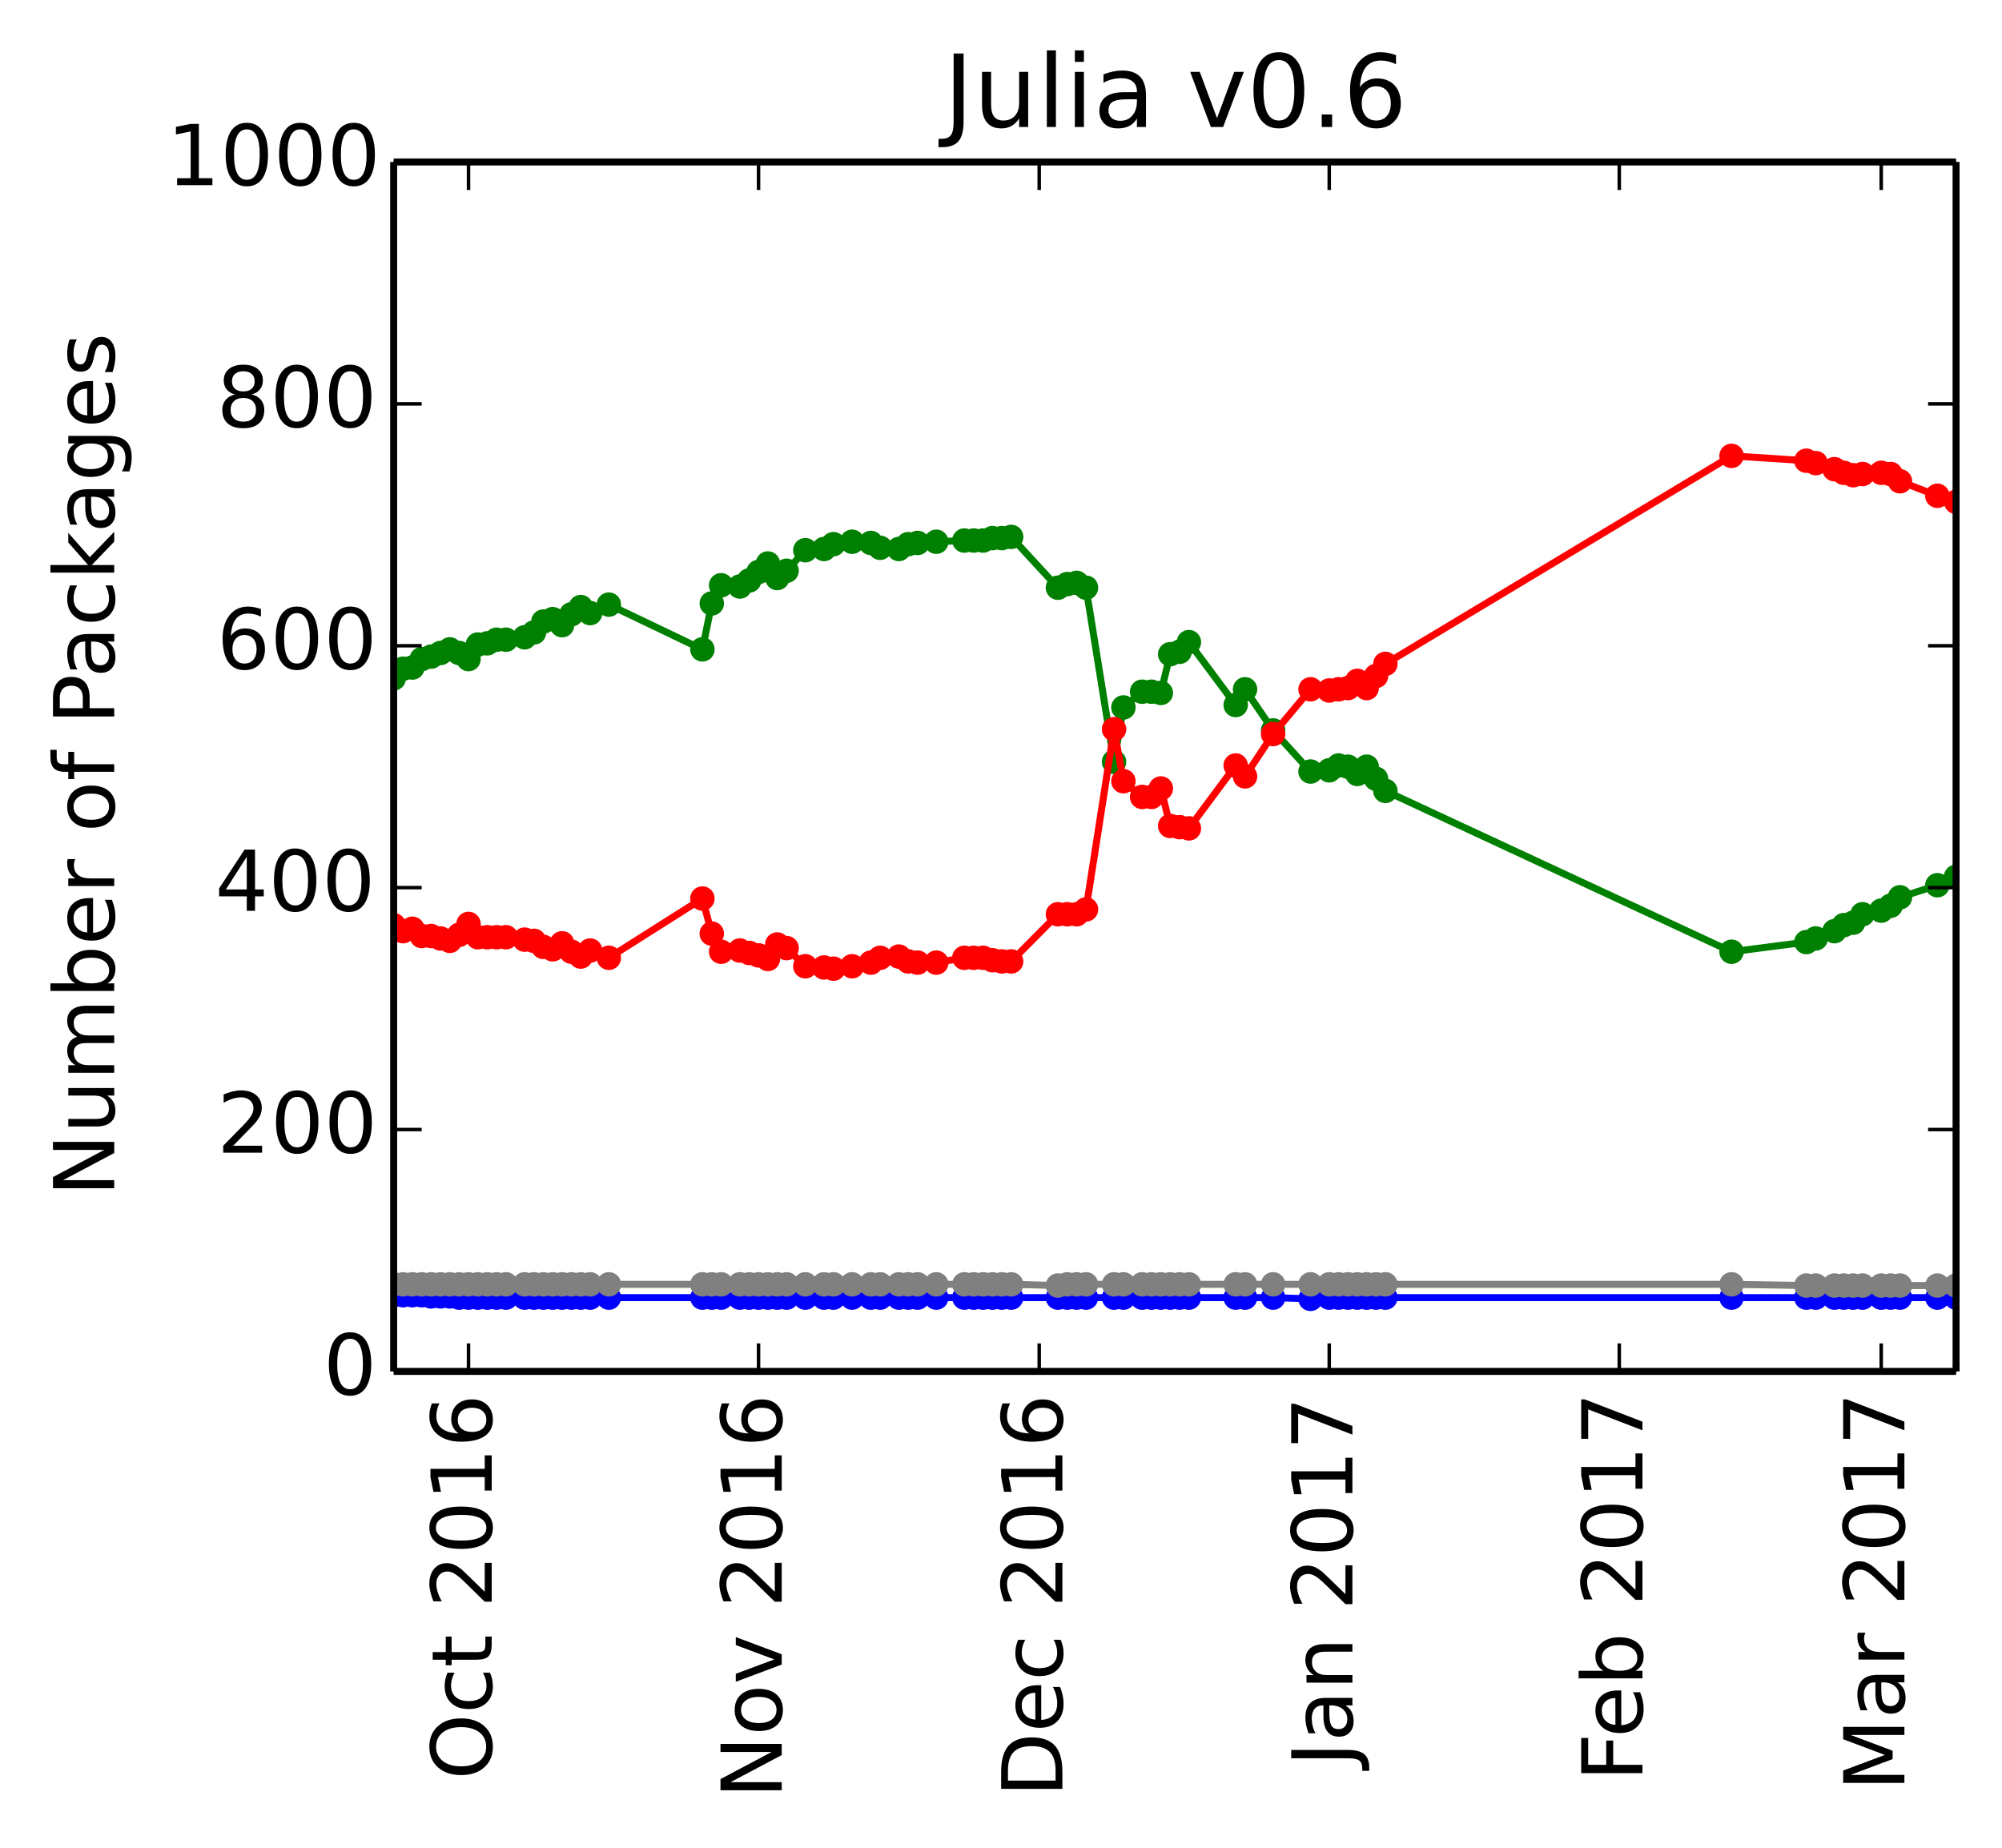 <?xml version="1.0" encoding="utf-8" standalone="no"?>
<!DOCTYPE svg PUBLIC "-//W3C//DTD SVG 1.1//EN"
  "http://www.w3.org/Graphics/SVG/1.1/DTD/svg11.dtd">
<!-- Created with matplotlib (http://matplotlib.org/) -->
<svg height="264pt" version="1.1" viewBox="0 0 286 264" width="286pt" xmlns="http://www.w3.org/2000/svg" xmlns:xlink="http://www.w3.org/1999/xlink">
 <defs>
  <style type="text/css">
*{stroke-linecap:butt;stroke-linejoin:round;}
  </style>
 </defs>
 <g id="figure_1">
  <g id="patch_1">
   <path d="
M0 264.162
L286.639 264.162
L286.639 0
L0 0
z
" style="fill:#ffffff;"/>
  </g>
  <g id="axes_1">
   <g id="patch_2">
    <path d="
M56.239 195.942
L279.439 195.942
L279.439 23.142
L56.239 23.142
z
" style="fill:#ffffff;"/>
   </g>
   <g id="line2d_1"/>
   <g id="line2d_2"/>
   <g id="line2d_3"/>
   <g id="line2d_4"/>
   <g id="line2d_5"/>
   <g id="line2d_6">
    <path clip-path="url(#p5f2161c90b)" d="
M279.439 125.267
L276.766 126.476
L271.42 128.204
L270.083 129.414
L268.747 130.105
L266.073 130.623
L264.737 131.833
L263.4 132.179
L262.064 133.043
L259.391 134.079
L258.054 134.598
L247.362 135.98
L197.911 112.998
L196.574 111.27
L195.238 109.542
L193.901 110.579
L192.564 109.542
L191.228 109.369
L189.891 110.06
L187.218 110.233
L181.872 104.358
L177.863 98.483
L176.526 100.729
L169.844 91.743
L168.507 93.126
L167.17 93.471
L165.834 99.001
L164.497 98.828
L163.161 98.828
L160.488 101.075
L159.151 108.851
L155.142 83.967
L153.805 83.276
L152.469 83.449
L151.132 83.967
L144.45 76.71
L143.113 76.883
L141.776 76.883
L140.44 77.228
L139.103 77.228
L137.767 77.228
L133.757 77.401
L131.084 77.574
L129.748 77.747
L128.411 78.438
L125.738 78.265
L124.402 77.574
L121.729 77.401
L119.056 77.747
L117.719 78.438
L115.046 78.611
L112.373 81.548
L111.036 82.585
L109.7 80.511
L108.363 81.721
L107.027 82.931
L105.69 83.795
L103.017 83.622
L101.681 86.214
L100.344 92.78
L86.979 86.387
L84.306 87.596
L82.969 86.732
L81.633 87.769
L80.296 89.324
L78.96 88.46
L77.623 88.806
L76.287 90.361
L74.95 91.052
L72.277 91.398
L70.941 91.398
L69.604 91.916
L68.267 92.089
L66.931 94.163
L65.594 93.299
L64.258 92.78
L62.921 93.299
L61.585 93.817
L60.248 94.163
L58.912 95.372
L57.575 95.545
L56.239 96.927" style="fill:none;stroke:#008000;stroke-linecap:square;"/>
    <defs>
     <path d="
M0 1.5
C0.398 1.5 0.779 1.342 1.061 1.061
C1.342 0.779 1.5 0.398 1.5 0
C1.5 -0.398 1.342 -0.779 1.061 -1.061
C0.779 -1.342 0.398 -1.5 0 -1.5
C-0.398 -1.5 -0.779 -1.342 -1.061 -1.061
C-1.342 -0.779 -1.5 -0.398 -1.5 0
C-1.5 0.398 -1.342 0.779 -1.061 1.061
C-0.779 1.342 -0.398 1.5 0 1.5
z
" id="mb0b177905e" style="stroke:#008000;stroke-width:0.5;"/>
    </defs>
    <g clip-path="url(#p5f2161c90b)">
     <use style="fill:#008000;stroke:#008000;stroke-width:0.5;" x="279.439" xlink:href="#mb0b177905e" y="125.267"/>
     <use style="fill:#008000;stroke:#008000;stroke-width:0.5;" x="276.766" xlink:href="#mb0b177905e" y="126.476"/>
     <use style="fill:#008000;stroke:#008000;stroke-width:0.5;" x="271.42" xlink:href="#mb0b177905e" y="128.204"/>
     <use style="fill:#008000;stroke:#008000;stroke-width:0.5;" x="270.083" xlink:href="#mb0b177905e" y="129.414"/>
     <use style="fill:#008000;stroke:#008000;stroke-width:0.5;" x="268.747" xlink:href="#mb0b177905e" y="130.105"/>
     <use style="fill:#008000;stroke:#008000;stroke-width:0.5;" x="266.073" xlink:href="#mb0b177905e" y="130.623"/>
     <use style="fill:#008000;stroke:#008000;stroke-width:0.5;" x="264.737" xlink:href="#mb0b177905e" y="131.833"/>
     <use style="fill:#008000;stroke:#008000;stroke-width:0.5;" x="263.4" xlink:href="#mb0b177905e" y="132.179"/>
     <use style="fill:#008000;stroke:#008000;stroke-width:0.5;" x="262.064" xlink:href="#mb0b177905e" y="133.043"/>
     <use style="fill:#008000;stroke:#008000;stroke-width:0.5;" x="259.391" xlink:href="#mb0b177905e" y="134.079"/>
     <use style="fill:#008000;stroke:#008000;stroke-width:0.5;" x="258.054" xlink:href="#mb0b177905e" y="134.598"/>
     <use style="fill:#008000;stroke:#008000;stroke-width:0.5;" x="247.362" xlink:href="#mb0b177905e" y="135.98"/>
     <use style="fill:#008000;stroke:#008000;stroke-width:0.5;" x="197.911" xlink:href="#mb0b177905e" y="112.998"/>
     <use style="fill:#008000;stroke:#008000;stroke-width:0.5;" x="196.574" xlink:href="#mb0b177905e" y="111.27"/>
     <use style="fill:#008000;stroke:#008000;stroke-width:0.5;" x="195.238" xlink:href="#mb0b177905e" y="109.542"/>
     <use style="fill:#008000;stroke:#008000;stroke-width:0.5;" x="193.901" xlink:href="#mb0b177905e" y="110.579"/>
     <use style="fill:#008000;stroke:#008000;stroke-width:0.5;" x="192.564" xlink:href="#mb0b177905e" y="109.542"/>
     <use style="fill:#008000;stroke:#008000;stroke-width:0.5;" x="191.228" xlink:href="#mb0b177905e" y="109.369"/>
     <use style="fill:#008000;stroke:#008000;stroke-width:0.5;" x="189.891" xlink:href="#mb0b177905e" y="110.06"/>
     <use style="fill:#008000;stroke:#008000;stroke-width:0.5;" x="187.218" xlink:href="#mb0b177905e" y="110.233"/>
     <use style="fill:#008000;stroke:#008000;stroke-width:0.5;" x="181.872" xlink:href="#mb0b177905e" y="104.358"/>
     <use style="fill:#008000;stroke:#008000;stroke-width:0.5;" x="177.863" xlink:href="#mb0b177905e" y="98.483"/>
     <use style="fill:#008000;stroke:#008000;stroke-width:0.5;" x="176.526" xlink:href="#mb0b177905e" y="100.729"/>
     <use style="fill:#008000;stroke:#008000;stroke-width:0.5;" x="169.844" xlink:href="#mb0b177905e" y="91.743"/>
     <use style="fill:#008000;stroke:#008000;stroke-width:0.5;" x="168.507" xlink:href="#mb0b177905e" y="93.126"/>
     <use style="fill:#008000;stroke:#008000;stroke-width:0.5;" x="167.17" xlink:href="#mb0b177905e" y="93.471"/>
     <use style="fill:#008000;stroke:#008000;stroke-width:0.5;" x="165.834" xlink:href="#mb0b177905e" y="99.001"/>
     <use style="fill:#008000;stroke:#008000;stroke-width:0.5;" x="164.497" xlink:href="#mb0b177905e" y="98.828"/>
     <use style="fill:#008000;stroke:#008000;stroke-width:0.5;" x="163.161" xlink:href="#mb0b177905e" y="98.828"/>
     <use style="fill:#008000;stroke:#008000;stroke-width:0.5;" x="160.488" xlink:href="#mb0b177905e" y="101.075"/>
     <use style="fill:#008000;stroke:#008000;stroke-width:0.5;" x="159.151" xlink:href="#mb0b177905e" y="108.851"/>
     <use style="fill:#008000;stroke:#008000;stroke-width:0.5;" x="155.142" xlink:href="#mb0b177905e" y="83.967"/>
     <use style="fill:#008000;stroke:#008000;stroke-width:0.5;" x="153.805" xlink:href="#mb0b177905e" y="83.276"/>
     <use style="fill:#008000;stroke:#008000;stroke-width:0.5;" x="152.469" xlink:href="#mb0b177905e" y="83.449"/>
     <use style="fill:#008000;stroke:#008000;stroke-width:0.5;" x="151.132" xlink:href="#mb0b177905e" y="83.967"/>
     <use style="fill:#008000;stroke:#008000;stroke-width:0.5;" x="144.45" xlink:href="#mb0b177905e" y="76.71"/>
     <use style="fill:#008000;stroke:#008000;stroke-width:0.5;" x="143.113" xlink:href="#mb0b177905e" y="76.883"/>
     <use style="fill:#008000;stroke:#008000;stroke-width:0.5;" x="141.776" xlink:href="#mb0b177905e" y="76.883"/>
     <use style="fill:#008000;stroke:#008000;stroke-width:0.5;" x="140.44" xlink:href="#mb0b177905e" y="77.228"/>
     <use style="fill:#008000;stroke:#008000;stroke-width:0.5;" x="139.103" xlink:href="#mb0b177905e" y="77.228"/>
     <use style="fill:#008000;stroke:#008000;stroke-width:0.5;" x="137.767" xlink:href="#mb0b177905e" y="77.228"/>
     <use style="fill:#008000;stroke:#008000;stroke-width:0.5;" x="133.757" xlink:href="#mb0b177905e" y="77.401"/>
     <use style="fill:#008000;stroke:#008000;stroke-width:0.5;" x="131.084" xlink:href="#mb0b177905e" y="77.574"/>
     <use style="fill:#008000;stroke:#008000;stroke-width:0.5;" x="129.748" xlink:href="#mb0b177905e" y="77.747"/>
     <use style="fill:#008000;stroke:#008000;stroke-width:0.5;" x="128.411" xlink:href="#mb0b177905e" y="78.438"/>
     <use style="fill:#008000;stroke:#008000;stroke-width:0.5;" x="125.738" xlink:href="#mb0b177905e" y="78.265"/>
     <use style="fill:#008000;stroke:#008000;stroke-width:0.5;" x="124.402" xlink:href="#mb0b177905e" y="77.574"/>
     <use style="fill:#008000;stroke:#008000;stroke-width:0.5;" x="121.729" xlink:href="#mb0b177905e" y="77.401"/>
     <use style="fill:#008000;stroke:#008000;stroke-width:0.5;" x="119.056" xlink:href="#mb0b177905e" y="77.747"/>
     <use style="fill:#008000;stroke:#008000;stroke-width:0.5;" x="117.719" xlink:href="#mb0b177905e" y="78.438"/>
     <use style="fill:#008000;stroke:#008000;stroke-width:0.5;" x="115.046" xlink:href="#mb0b177905e" y="78.611"/>
     <use style="fill:#008000;stroke:#008000;stroke-width:0.5;" x="112.373" xlink:href="#mb0b177905e" y="81.548"/>
     <use style="fill:#008000;stroke:#008000;stroke-width:0.5;" x="111.036" xlink:href="#mb0b177905e" y="82.585"/>
     <use style="fill:#008000;stroke:#008000;stroke-width:0.5;" x="109.7" xlink:href="#mb0b177905e" y="80.511"/>
     <use style="fill:#008000;stroke:#008000;stroke-width:0.5;" x="108.363" xlink:href="#mb0b177905e" y="81.721"/>
     <use style="fill:#008000;stroke:#008000;stroke-width:0.5;" x="107.027" xlink:href="#mb0b177905e" y="82.931"/>
     <use style="fill:#008000;stroke:#008000;stroke-width:0.5;" x="105.69" xlink:href="#mb0b177905e" y="83.795"/>
     <use style="fill:#008000;stroke:#008000;stroke-width:0.5;" x="103.017" xlink:href="#mb0b177905e" y="83.622"/>
     <use style="fill:#008000;stroke:#008000;stroke-width:0.5;" x="101.681" xlink:href="#mb0b177905e" y="86.214"/>
     <use style="fill:#008000;stroke:#008000;stroke-width:0.5;" x="100.344" xlink:href="#mb0b177905e" y="92.78"/>
     <use style="fill:#008000;stroke:#008000;stroke-width:0.5;" x="86.979" xlink:href="#mb0b177905e" y="86.387"/>
     <use style="fill:#008000;stroke:#008000;stroke-width:0.5;" x="84.306" xlink:href="#mb0b177905e" y="87.596"/>
     <use style="fill:#008000;stroke:#008000;stroke-width:0.5;" x="82.969" xlink:href="#mb0b177905e" y="86.732"/>
     <use style="fill:#008000;stroke:#008000;stroke-width:0.5;" x="81.633" xlink:href="#mb0b177905e" y="87.769"/>
     <use style="fill:#008000;stroke:#008000;stroke-width:0.5;" x="80.296" xlink:href="#mb0b177905e" y="89.324"/>
     <use style="fill:#008000;stroke:#008000;stroke-width:0.5;" x="78.96" xlink:href="#mb0b177905e" y="88.46"/>
     <use style="fill:#008000;stroke:#008000;stroke-width:0.5;" x="77.623" xlink:href="#mb0b177905e" y="88.806"/>
     <use style="fill:#008000;stroke:#008000;stroke-width:0.5;" x="76.287" xlink:href="#mb0b177905e" y="90.361"/>
     <use style="fill:#008000;stroke:#008000;stroke-width:0.5;" x="74.95" xlink:href="#mb0b177905e" y="91.052"/>
     <use style="fill:#008000;stroke:#008000;stroke-width:0.5;" x="72.277" xlink:href="#mb0b177905e" y="91.398"/>
     <use style="fill:#008000;stroke:#008000;stroke-width:0.5;" x="70.941" xlink:href="#mb0b177905e" y="91.398"/>
     <use style="fill:#008000;stroke:#008000;stroke-width:0.5;" x="69.604" xlink:href="#mb0b177905e" y="91.916"/>
     <use style="fill:#008000;stroke:#008000;stroke-width:0.5;" x="68.267" xlink:href="#mb0b177905e" y="92.089"/>
     <use style="fill:#008000;stroke:#008000;stroke-width:0.5;" x="66.931" xlink:href="#mb0b177905e" y="94.163"/>
     <use style="fill:#008000;stroke:#008000;stroke-width:0.5;" x="65.594" xlink:href="#mb0b177905e" y="93.299"/>
     <use style="fill:#008000;stroke:#008000;stroke-width:0.5;" x="64.258" xlink:href="#mb0b177905e" y="92.78"/>
     <use style="fill:#008000;stroke:#008000;stroke-width:0.5;" x="62.921" xlink:href="#mb0b177905e" y="93.299"/>
     <use style="fill:#008000;stroke:#008000;stroke-width:0.5;" x="61.585" xlink:href="#mb0b177905e" y="93.817"/>
     <use style="fill:#008000;stroke:#008000;stroke-width:0.5;" x="60.248" xlink:href="#mb0b177905e" y="94.163"/>
     <use style="fill:#008000;stroke:#008000;stroke-width:0.5;" x="58.912" xlink:href="#mb0b177905e" y="95.372"/>
     <use style="fill:#008000;stroke:#008000;stroke-width:0.5;" x="57.575" xlink:href="#mb0b177905e" y="95.545"/>
     <use style="fill:#008000;stroke:#008000;stroke-width:0.5;" x="56.239" xlink:href="#mb0b177905e" y="96.927"/>
    </g>
   </g>
   <g id="line2d_7">
    <path clip-path="url(#p5f2161c90b)" d="
M279.439 71.699
L276.766 70.835
L271.42 68.761
L270.083 67.724
L268.747 67.551
L266.073 67.724
L264.737 67.897
L263.4 67.551
L262.064 67.033
L259.391 66.169
L258.054 65.823
L247.362 65.132
L197.911 94.854
L196.574 96.582
L195.238 98.31
L193.901 97.273
L192.564 98.31
L191.228 98.483
L189.891 98.655
L187.218 98.483
L181.872 104.876
L177.863 110.924
L176.526 109.369
L169.844 118.355
L168.507 118.182
L167.17 118.009
L165.834 112.652
L164.497 113.862
L163.161 113.862
L160.488 111.615
L159.151 104.185
L155.142 129.932
L153.805 130.623
L152.469 130.623
L151.132 130.623
L144.45 137.363
L143.113 137.363
L141.776 137.19
L140.44 136.844
L139.103 136.844
L137.767 136.844
L133.757 137.535
L131.084 137.535
L129.748 137.363
L128.411 136.671
L125.738 136.844
L124.402 137.535
L121.729 138.054
L119.056 138.399
L117.719 138.227
L115.046 138.054
L112.373 135.462
L111.036 134.943
L109.7 137.017
L108.363 136.499
L107.027 136.153
L105.69 135.807
L103.017 135.98
L101.681 133.388
L100.344 128.377
L86.979 136.844
L84.306 135.807
L82.969 136.671
L81.633 135.98
L80.296 134.771
L78.96 135.635
L77.623 135.289
L76.287 134.425
L74.95 134.252
L72.277 133.907
L70.941 133.907
L69.604 133.907
L68.267 133.907
L66.931 132.006
L65.594 133.561
L64.258 134.425
L62.921 134.079
L61.585 133.734
L60.248 133.734
L58.912 132.697
L57.575 133.043
L56.239 132.179" style="fill:none;stroke:#ff0000;stroke-linecap:square;"/>
    <defs>
     <path d="
M0 1.5
C0.398 1.5 0.779 1.342 1.061 1.061
C1.342 0.779 1.5 0.398 1.5 0
C1.5 -0.398 1.342 -0.779 1.061 -1.061
C0.779 -1.342 0.398 -1.5 0 -1.5
C-0.398 -1.5 -0.779 -1.342 -1.061 -1.061
C-1.342 -0.779 -1.5 -0.398 -1.5 0
C-1.5 0.398 -1.342 0.779 -1.061 1.061
C-0.779 1.342 -0.398 1.5 0 1.5
z
" id="ma07bdd5909" style="stroke:#ff0000;stroke-width:0.5;"/>
    </defs>
    <g clip-path="url(#p5f2161c90b)">
     <use style="fill:#ff0000;stroke:#ff0000;stroke-width:0.5;" x="279.439" xlink:href="#ma07bdd5909" y="71.699"/>
     <use style="fill:#ff0000;stroke:#ff0000;stroke-width:0.5;" x="276.766" xlink:href="#ma07bdd5909" y="70.835"/>
     <use style="fill:#ff0000;stroke:#ff0000;stroke-width:0.5;" x="271.42" xlink:href="#ma07bdd5909" y="68.761"/>
     <use style="fill:#ff0000;stroke:#ff0000;stroke-width:0.5;" x="270.083" xlink:href="#ma07bdd5909" y="67.724"/>
     <use style="fill:#ff0000;stroke:#ff0000;stroke-width:0.5;" x="268.747" xlink:href="#ma07bdd5909" y="67.551"/>
     <use style="fill:#ff0000;stroke:#ff0000;stroke-width:0.5;" x="266.073" xlink:href="#ma07bdd5909" y="67.724"/>
     <use style="fill:#ff0000;stroke:#ff0000;stroke-width:0.5;" x="264.737" xlink:href="#ma07bdd5909" y="67.897"/>
     <use style="fill:#ff0000;stroke:#ff0000;stroke-width:0.5;" x="263.4" xlink:href="#ma07bdd5909" y="67.551"/>
     <use style="fill:#ff0000;stroke:#ff0000;stroke-width:0.5;" x="262.064" xlink:href="#ma07bdd5909" y="67.033"/>
     <use style="fill:#ff0000;stroke:#ff0000;stroke-width:0.5;" x="259.391" xlink:href="#ma07bdd5909" y="66.169"/>
     <use style="fill:#ff0000;stroke:#ff0000;stroke-width:0.5;" x="258.054" xlink:href="#ma07bdd5909" y="65.823"/>
     <use style="fill:#ff0000;stroke:#ff0000;stroke-width:0.5;" x="247.362" xlink:href="#ma07bdd5909" y="65.132"/>
     <use style="fill:#ff0000;stroke:#ff0000;stroke-width:0.5;" x="197.911" xlink:href="#ma07bdd5909" y="94.854"/>
     <use style="fill:#ff0000;stroke:#ff0000;stroke-width:0.5;" x="196.574" xlink:href="#ma07bdd5909" y="96.582"/>
     <use style="fill:#ff0000;stroke:#ff0000;stroke-width:0.5;" x="195.238" xlink:href="#ma07bdd5909" y="98.31"/>
     <use style="fill:#ff0000;stroke:#ff0000;stroke-width:0.5;" x="193.901" xlink:href="#ma07bdd5909" y="97.273"/>
     <use style="fill:#ff0000;stroke:#ff0000;stroke-width:0.5;" x="192.564" xlink:href="#ma07bdd5909" y="98.31"/>
     <use style="fill:#ff0000;stroke:#ff0000;stroke-width:0.5;" x="191.228" xlink:href="#ma07bdd5909" y="98.483"/>
     <use style="fill:#ff0000;stroke:#ff0000;stroke-width:0.5;" x="189.891" xlink:href="#ma07bdd5909" y="98.655"/>
     <use style="fill:#ff0000;stroke:#ff0000;stroke-width:0.5;" x="187.218" xlink:href="#ma07bdd5909" y="98.483"/>
     <use style="fill:#ff0000;stroke:#ff0000;stroke-width:0.5;" x="181.872" xlink:href="#ma07bdd5909" y="104.876"/>
     <use style="fill:#ff0000;stroke:#ff0000;stroke-width:0.5;" x="177.863" xlink:href="#ma07bdd5909" y="110.924"/>
     <use style="fill:#ff0000;stroke:#ff0000;stroke-width:0.5;" x="176.526" xlink:href="#ma07bdd5909" y="109.369"/>
     <use style="fill:#ff0000;stroke:#ff0000;stroke-width:0.5;" x="169.844" xlink:href="#ma07bdd5909" y="118.355"/>
     <use style="fill:#ff0000;stroke:#ff0000;stroke-width:0.5;" x="168.507" xlink:href="#ma07bdd5909" y="118.182"/>
     <use style="fill:#ff0000;stroke:#ff0000;stroke-width:0.5;" x="167.17" xlink:href="#ma07bdd5909" y="118.009"/>
     <use style="fill:#ff0000;stroke:#ff0000;stroke-width:0.5;" x="165.834" xlink:href="#ma07bdd5909" y="112.652"/>
     <use style="fill:#ff0000;stroke:#ff0000;stroke-width:0.5;" x="164.497" xlink:href="#ma07bdd5909" y="113.862"/>
     <use style="fill:#ff0000;stroke:#ff0000;stroke-width:0.5;" x="163.161" xlink:href="#ma07bdd5909" y="113.862"/>
     <use style="fill:#ff0000;stroke:#ff0000;stroke-width:0.5;" x="160.488" xlink:href="#ma07bdd5909" y="111.615"/>
     <use style="fill:#ff0000;stroke:#ff0000;stroke-width:0.5;" x="159.151" xlink:href="#ma07bdd5909" y="104.185"/>
     <use style="fill:#ff0000;stroke:#ff0000;stroke-width:0.5;" x="155.142" xlink:href="#ma07bdd5909" y="129.932"/>
     <use style="fill:#ff0000;stroke:#ff0000;stroke-width:0.5;" x="153.805" xlink:href="#ma07bdd5909" y="130.623"/>
     <use style="fill:#ff0000;stroke:#ff0000;stroke-width:0.5;" x="152.469" xlink:href="#ma07bdd5909" y="130.623"/>
     <use style="fill:#ff0000;stroke:#ff0000;stroke-width:0.5;" x="151.132" xlink:href="#ma07bdd5909" y="130.623"/>
     <use style="fill:#ff0000;stroke:#ff0000;stroke-width:0.5;" x="144.45" xlink:href="#ma07bdd5909" y="137.363"/>
     <use style="fill:#ff0000;stroke:#ff0000;stroke-width:0.5;" x="143.113" xlink:href="#ma07bdd5909" y="137.363"/>
     <use style="fill:#ff0000;stroke:#ff0000;stroke-width:0.5;" x="141.776" xlink:href="#ma07bdd5909" y="137.19"/>
     <use style="fill:#ff0000;stroke:#ff0000;stroke-width:0.5;" x="140.44" xlink:href="#ma07bdd5909" y="136.844"/>
     <use style="fill:#ff0000;stroke:#ff0000;stroke-width:0.5;" x="139.103" xlink:href="#ma07bdd5909" y="136.844"/>
     <use style="fill:#ff0000;stroke:#ff0000;stroke-width:0.5;" x="137.767" xlink:href="#ma07bdd5909" y="136.844"/>
     <use style="fill:#ff0000;stroke:#ff0000;stroke-width:0.5;" x="133.757" xlink:href="#ma07bdd5909" y="137.535"/>
     <use style="fill:#ff0000;stroke:#ff0000;stroke-width:0.5;" x="131.084" xlink:href="#ma07bdd5909" y="137.535"/>
     <use style="fill:#ff0000;stroke:#ff0000;stroke-width:0.5;" x="129.748" xlink:href="#ma07bdd5909" y="137.363"/>
     <use style="fill:#ff0000;stroke:#ff0000;stroke-width:0.5;" x="128.411" xlink:href="#ma07bdd5909" y="136.671"/>
     <use style="fill:#ff0000;stroke:#ff0000;stroke-width:0.5;" x="125.738" xlink:href="#ma07bdd5909" y="136.844"/>
     <use style="fill:#ff0000;stroke:#ff0000;stroke-width:0.5;" x="124.402" xlink:href="#ma07bdd5909" y="137.535"/>
     <use style="fill:#ff0000;stroke:#ff0000;stroke-width:0.5;" x="121.729" xlink:href="#ma07bdd5909" y="138.054"/>
     <use style="fill:#ff0000;stroke:#ff0000;stroke-width:0.5;" x="119.056" xlink:href="#ma07bdd5909" y="138.399"/>
     <use style="fill:#ff0000;stroke:#ff0000;stroke-width:0.5;" x="117.719" xlink:href="#ma07bdd5909" y="138.227"/>
     <use style="fill:#ff0000;stroke:#ff0000;stroke-width:0.5;" x="115.046" xlink:href="#ma07bdd5909" y="138.054"/>
     <use style="fill:#ff0000;stroke:#ff0000;stroke-width:0.5;" x="112.373" xlink:href="#ma07bdd5909" y="135.462"/>
     <use style="fill:#ff0000;stroke:#ff0000;stroke-width:0.5;" x="111.036" xlink:href="#ma07bdd5909" y="134.943"/>
     <use style="fill:#ff0000;stroke:#ff0000;stroke-width:0.5;" x="109.7" xlink:href="#ma07bdd5909" y="137.017"/>
     <use style="fill:#ff0000;stroke:#ff0000;stroke-width:0.5;" x="108.363" xlink:href="#ma07bdd5909" y="136.499"/>
     <use style="fill:#ff0000;stroke:#ff0000;stroke-width:0.5;" x="107.027" xlink:href="#ma07bdd5909" y="136.153"/>
     <use style="fill:#ff0000;stroke:#ff0000;stroke-width:0.5;" x="105.69" xlink:href="#ma07bdd5909" y="135.807"/>
     <use style="fill:#ff0000;stroke:#ff0000;stroke-width:0.5;" x="103.017" xlink:href="#ma07bdd5909" y="135.98"/>
     <use style="fill:#ff0000;stroke:#ff0000;stroke-width:0.5;" x="101.681" xlink:href="#ma07bdd5909" y="133.388"/>
     <use style="fill:#ff0000;stroke:#ff0000;stroke-width:0.5;" x="100.344" xlink:href="#ma07bdd5909" y="128.377"/>
     <use style="fill:#ff0000;stroke:#ff0000;stroke-width:0.5;" x="86.979" xlink:href="#ma07bdd5909" y="136.844"/>
     <use style="fill:#ff0000;stroke:#ff0000;stroke-width:0.5;" x="84.306" xlink:href="#ma07bdd5909" y="135.807"/>
     <use style="fill:#ff0000;stroke:#ff0000;stroke-width:0.5;" x="82.969" xlink:href="#ma07bdd5909" y="136.671"/>
     <use style="fill:#ff0000;stroke:#ff0000;stroke-width:0.5;" x="81.633" xlink:href="#ma07bdd5909" y="135.98"/>
     <use style="fill:#ff0000;stroke:#ff0000;stroke-width:0.5;" x="80.296" xlink:href="#ma07bdd5909" y="134.771"/>
     <use style="fill:#ff0000;stroke:#ff0000;stroke-width:0.5;" x="78.96" xlink:href="#ma07bdd5909" y="135.635"/>
     <use style="fill:#ff0000;stroke:#ff0000;stroke-width:0.5;" x="77.623" xlink:href="#ma07bdd5909" y="135.289"/>
     <use style="fill:#ff0000;stroke:#ff0000;stroke-width:0.5;" x="76.287" xlink:href="#ma07bdd5909" y="134.425"/>
     <use style="fill:#ff0000;stroke:#ff0000;stroke-width:0.5;" x="74.95" xlink:href="#ma07bdd5909" y="134.252"/>
     <use style="fill:#ff0000;stroke:#ff0000;stroke-width:0.5;" x="72.277" xlink:href="#ma07bdd5909" y="133.907"/>
     <use style="fill:#ff0000;stroke:#ff0000;stroke-width:0.5;" x="70.941" xlink:href="#ma07bdd5909" y="133.907"/>
     <use style="fill:#ff0000;stroke:#ff0000;stroke-width:0.5;" x="69.604" xlink:href="#ma07bdd5909" y="133.907"/>
     <use style="fill:#ff0000;stroke:#ff0000;stroke-width:0.5;" x="68.267" xlink:href="#ma07bdd5909" y="133.907"/>
     <use style="fill:#ff0000;stroke:#ff0000;stroke-width:0.5;" x="66.931" xlink:href="#ma07bdd5909" y="132.006"/>
     <use style="fill:#ff0000;stroke:#ff0000;stroke-width:0.5;" x="65.594" xlink:href="#ma07bdd5909" y="133.561"/>
     <use style="fill:#ff0000;stroke:#ff0000;stroke-width:0.5;" x="64.258" xlink:href="#ma07bdd5909" y="134.425"/>
     <use style="fill:#ff0000;stroke:#ff0000;stroke-width:0.5;" x="62.921" xlink:href="#ma07bdd5909" y="134.079"/>
     <use style="fill:#ff0000;stroke:#ff0000;stroke-width:0.5;" x="61.585" xlink:href="#ma07bdd5909" y="133.734"/>
     <use style="fill:#ff0000;stroke:#ff0000;stroke-width:0.5;" x="60.248" xlink:href="#ma07bdd5909" y="133.734"/>
     <use style="fill:#ff0000;stroke:#ff0000;stroke-width:0.5;" x="58.912" xlink:href="#ma07bdd5909" y="132.697"/>
     <use style="fill:#ff0000;stroke:#ff0000;stroke-width:0.5;" x="57.575" xlink:href="#ma07bdd5909" y="133.043"/>
     <use style="fill:#ff0000;stroke:#ff0000;stroke-width:0.5;" x="56.239" xlink:href="#ma07bdd5909" y="132.179"/>
    </g>
   </g>
   <g id="line2d_8">
    <path clip-path="url(#p5f2161c90b)" d="
M279.439 185.401
L276.766 185.401
L271.42 185.401
L270.083 185.401
L268.747 185.401
L266.073 185.401
L264.737 185.401
L263.4 185.401
L262.064 185.401
L259.391 185.401
L258.054 185.401
L247.362 185.401
L197.911 185.401
L196.574 185.401
L195.238 185.401
L193.901 185.401
L192.564 185.401
L191.228 185.401
L189.891 185.401
L187.218 185.574
L181.872 185.401
L177.863 185.401
L176.526 185.401
L169.844 185.401
L168.507 185.401
L167.17 185.401
L165.834 185.401
L164.497 185.401
L163.161 185.401
L160.488 185.401
L159.151 185.401
L155.142 185.401
L153.805 185.401
L152.469 185.401
L151.132 185.401
L144.45 185.401
L143.113 185.401
L141.776 185.401
L140.44 185.401
L139.103 185.401
L137.767 185.401
L133.757 185.401
L131.084 185.401
L129.748 185.401
L128.411 185.401
L125.738 185.401
L124.402 185.401
L121.729 185.401
L119.056 185.401
L117.719 185.401
L115.046 185.401
L112.373 185.401
L111.036 185.401
L109.7 185.401
L108.363 185.401
L107.027 185.401
L105.69 185.401
L103.017 185.401
L101.681 185.401
L100.344 185.401
L86.979 185.401
L84.306 185.401
L82.969 185.401
L81.633 185.401
L80.296 185.401
L78.96 185.401
L77.623 185.401
L76.287 185.401
L74.95 185.401
L72.277 185.401
L70.941 185.401
L69.604 185.401
L68.267 185.401
L66.931 185.401
L65.594 185.401
L64.258 185.228
L62.921 185.228
L61.585 185.228
L60.248 185.055
L58.912 185.055
L57.575 185.055
L56.239 185.055" style="fill:none;stroke:#0000ff;stroke-linecap:square;"/>
    <defs>
     <path d="
M0 1.5
C0.398 1.5 0.779 1.342 1.061 1.061
C1.342 0.779 1.5 0.398 1.5 0
C1.5 -0.398 1.342 -0.779 1.061 -1.061
C0.779 -1.342 0.398 -1.5 0 -1.5
C-0.398 -1.5 -0.779 -1.342 -1.061 -1.061
C-1.342 -0.779 -1.5 -0.398 -1.5 0
C-1.5 0.398 -1.342 0.779 -1.061 1.061
C-0.779 1.342 -0.398 1.5 0 1.5
z
" id="m76a7ce5b4a" style="stroke:#0000ff;stroke-width:0.5;"/>
    </defs>
    <g clip-path="url(#p5f2161c90b)">
     <use style="fill:#0000ff;stroke:#0000ff;stroke-width:0.5;" x="279.439" xlink:href="#m76a7ce5b4a" y="185.401"/>
     <use style="fill:#0000ff;stroke:#0000ff;stroke-width:0.5;" x="276.766" xlink:href="#m76a7ce5b4a" y="185.401"/>
     <use style="fill:#0000ff;stroke:#0000ff;stroke-width:0.5;" x="271.42" xlink:href="#m76a7ce5b4a" y="185.401"/>
     <use style="fill:#0000ff;stroke:#0000ff;stroke-width:0.5;" x="270.083" xlink:href="#m76a7ce5b4a" y="185.401"/>
     <use style="fill:#0000ff;stroke:#0000ff;stroke-width:0.5;" x="268.747" xlink:href="#m76a7ce5b4a" y="185.401"/>
     <use style="fill:#0000ff;stroke:#0000ff;stroke-width:0.5;" x="266.073" xlink:href="#m76a7ce5b4a" y="185.401"/>
     <use style="fill:#0000ff;stroke:#0000ff;stroke-width:0.5;" x="264.737" xlink:href="#m76a7ce5b4a" y="185.401"/>
     <use style="fill:#0000ff;stroke:#0000ff;stroke-width:0.5;" x="263.4" xlink:href="#m76a7ce5b4a" y="185.401"/>
     <use style="fill:#0000ff;stroke:#0000ff;stroke-width:0.5;" x="262.064" xlink:href="#m76a7ce5b4a" y="185.401"/>
     <use style="fill:#0000ff;stroke:#0000ff;stroke-width:0.5;" x="259.391" xlink:href="#m76a7ce5b4a" y="185.401"/>
     <use style="fill:#0000ff;stroke:#0000ff;stroke-width:0.5;" x="258.054" xlink:href="#m76a7ce5b4a" y="185.401"/>
     <use style="fill:#0000ff;stroke:#0000ff;stroke-width:0.5;" x="247.362" xlink:href="#m76a7ce5b4a" y="185.401"/>
     <use style="fill:#0000ff;stroke:#0000ff;stroke-width:0.5;" x="197.911" xlink:href="#m76a7ce5b4a" y="185.401"/>
     <use style="fill:#0000ff;stroke:#0000ff;stroke-width:0.5;" x="196.574" xlink:href="#m76a7ce5b4a" y="185.401"/>
     <use style="fill:#0000ff;stroke:#0000ff;stroke-width:0.5;" x="195.238" xlink:href="#m76a7ce5b4a" y="185.401"/>
     <use style="fill:#0000ff;stroke:#0000ff;stroke-width:0.5;" x="193.901" xlink:href="#m76a7ce5b4a" y="185.401"/>
     <use style="fill:#0000ff;stroke:#0000ff;stroke-width:0.5;" x="192.564" xlink:href="#m76a7ce5b4a" y="185.401"/>
     <use style="fill:#0000ff;stroke:#0000ff;stroke-width:0.5;" x="191.228" xlink:href="#m76a7ce5b4a" y="185.401"/>
     <use style="fill:#0000ff;stroke:#0000ff;stroke-width:0.5;" x="189.891" xlink:href="#m76a7ce5b4a" y="185.401"/>
     <use style="fill:#0000ff;stroke:#0000ff;stroke-width:0.5;" x="187.218" xlink:href="#m76a7ce5b4a" y="185.574"/>
     <use style="fill:#0000ff;stroke:#0000ff;stroke-width:0.5;" x="181.872" xlink:href="#m76a7ce5b4a" y="185.401"/>
     <use style="fill:#0000ff;stroke:#0000ff;stroke-width:0.5;" x="177.863" xlink:href="#m76a7ce5b4a" y="185.401"/>
     <use style="fill:#0000ff;stroke:#0000ff;stroke-width:0.5;" x="176.526" xlink:href="#m76a7ce5b4a" y="185.401"/>
     <use style="fill:#0000ff;stroke:#0000ff;stroke-width:0.5;" x="169.844" xlink:href="#m76a7ce5b4a" y="185.401"/>
     <use style="fill:#0000ff;stroke:#0000ff;stroke-width:0.5;" x="168.507" xlink:href="#m76a7ce5b4a" y="185.401"/>
     <use style="fill:#0000ff;stroke:#0000ff;stroke-width:0.5;" x="167.17" xlink:href="#m76a7ce5b4a" y="185.401"/>
     <use style="fill:#0000ff;stroke:#0000ff;stroke-width:0.5;" x="165.834" xlink:href="#m76a7ce5b4a" y="185.401"/>
     <use style="fill:#0000ff;stroke:#0000ff;stroke-width:0.5;" x="164.497" xlink:href="#m76a7ce5b4a" y="185.401"/>
     <use style="fill:#0000ff;stroke:#0000ff;stroke-width:0.5;" x="163.161" xlink:href="#m76a7ce5b4a" y="185.401"/>
     <use style="fill:#0000ff;stroke:#0000ff;stroke-width:0.5;" x="160.488" xlink:href="#m76a7ce5b4a" y="185.401"/>
     <use style="fill:#0000ff;stroke:#0000ff;stroke-width:0.5;" x="159.151" xlink:href="#m76a7ce5b4a" y="185.401"/>
     <use style="fill:#0000ff;stroke:#0000ff;stroke-width:0.5;" x="155.142" xlink:href="#m76a7ce5b4a" y="185.401"/>
     <use style="fill:#0000ff;stroke:#0000ff;stroke-width:0.5;" x="153.805" xlink:href="#m76a7ce5b4a" y="185.401"/>
     <use style="fill:#0000ff;stroke:#0000ff;stroke-width:0.5;" x="152.469" xlink:href="#m76a7ce5b4a" y="185.401"/>
     <use style="fill:#0000ff;stroke:#0000ff;stroke-width:0.5;" x="151.132" xlink:href="#m76a7ce5b4a" y="185.401"/>
     <use style="fill:#0000ff;stroke:#0000ff;stroke-width:0.5;" x="144.45" xlink:href="#m76a7ce5b4a" y="185.401"/>
     <use style="fill:#0000ff;stroke:#0000ff;stroke-width:0.5;" x="143.113" xlink:href="#m76a7ce5b4a" y="185.401"/>
     <use style="fill:#0000ff;stroke:#0000ff;stroke-width:0.5;" x="141.776" xlink:href="#m76a7ce5b4a" y="185.401"/>
     <use style="fill:#0000ff;stroke:#0000ff;stroke-width:0.5;" x="140.44" xlink:href="#m76a7ce5b4a" y="185.401"/>
     <use style="fill:#0000ff;stroke:#0000ff;stroke-width:0.5;" x="139.103" xlink:href="#m76a7ce5b4a" y="185.401"/>
     <use style="fill:#0000ff;stroke:#0000ff;stroke-width:0.5;" x="137.767" xlink:href="#m76a7ce5b4a" y="185.401"/>
     <use style="fill:#0000ff;stroke:#0000ff;stroke-width:0.5;" x="133.757" xlink:href="#m76a7ce5b4a" y="185.401"/>
     <use style="fill:#0000ff;stroke:#0000ff;stroke-width:0.5;" x="131.084" xlink:href="#m76a7ce5b4a" y="185.401"/>
     <use style="fill:#0000ff;stroke:#0000ff;stroke-width:0.5;" x="129.748" xlink:href="#m76a7ce5b4a" y="185.401"/>
     <use style="fill:#0000ff;stroke:#0000ff;stroke-width:0.5;" x="128.411" xlink:href="#m76a7ce5b4a" y="185.401"/>
     <use style="fill:#0000ff;stroke:#0000ff;stroke-width:0.5;" x="125.738" xlink:href="#m76a7ce5b4a" y="185.401"/>
     <use style="fill:#0000ff;stroke:#0000ff;stroke-width:0.5;" x="124.402" xlink:href="#m76a7ce5b4a" y="185.401"/>
     <use style="fill:#0000ff;stroke:#0000ff;stroke-width:0.5;" x="121.729" xlink:href="#m76a7ce5b4a" y="185.401"/>
     <use style="fill:#0000ff;stroke:#0000ff;stroke-width:0.5;" x="119.056" xlink:href="#m76a7ce5b4a" y="185.401"/>
     <use style="fill:#0000ff;stroke:#0000ff;stroke-width:0.5;" x="117.719" xlink:href="#m76a7ce5b4a" y="185.401"/>
     <use style="fill:#0000ff;stroke:#0000ff;stroke-width:0.5;" x="115.046" xlink:href="#m76a7ce5b4a" y="185.401"/>
     <use style="fill:#0000ff;stroke:#0000ff;stroke-width:0.5;" x="112.373" xlink:href="#m76a7ce5b4a" y="185.401"/>
     <use style="fill:#0000ff;stroke:#0000ff;stroke-width:0.5;" x="111.036" xlink:href="#m76a7ce5b4a" y="185.401"/>
     <use style="fill:#0000ff;stroke:#0000ff;stroke-width:0.5;" x="109.7" xlink:href="#m76a7ce5b4a" y="185.401"/>
     <use style="fill:#0000ff;stroke:#0000ff;stroke-width:0.5;" x="108.363" xlink:href="#m76a7ce5b4a" y="185.401"/>
     <use style="fill:#0000ff;stroke:#0000ff;stroke-width:0.5;" x="107.027" xlink:href="#m76a7ce5b4a" y="185.401"/>
     <use style="fill:#0000ff;stroke:#0000ff;stroke-width:0.5;" x="105.69" xlink:href="#m76a7ce5b4a" y="185.401"/>
     <use style="fill:#0000ff;stroke:#0000ff;stroke-width:0.5;" x="103.017" xlink:href="#m76a7ce5b4a" y="185.401"/>
     <use style="fill:#0000ff;stroke:#0000ff;stroke-width:0.5;" x="101.681" xlink:href="#m76a7ce5b4a" y="185.401"/>
     <use style="fill:#0000ff;stroke:#0000ff;stroke-width:0.5;" x="100.344" xlink:href="#m76a7ce5b4a" y="185.401"/>
     <use style="fill:#0000ff;stroke:#0000ff;stroke-width:0.5;" x="86.979" xlink:href="#m76a7ce5b4a" y="185.401"/>
     <use style="fill:#0000ff;stroke:#0000ff;stroke-width:0.5;" x="84.306" xlink:href="#m76a7ce5b4a" y="185.401"/>
     <use style="fill:#0000ff;stroke:#0000ff;stroke-width:0.5;" x="82.969" xlink:href="#m76a7ce5b4a" y="185.401"/>
     <use style="fill:#0000ff;stroke:#0000ff;stroke-width:0.5;" x="81.633" xlink:href="#m76a7ce5b4a" y="185.401"/>
     <use style="fill:#0000ff;stroke:#0000ff;stroke-width:0.5;" x="80.296" xlink:href="#m76a7ce5b4a" y="185.401"/>
     <use style="fill:#0000ff;stroke:#0000ff;stroke-width:0.5;" x="78.96" xlink:href="#m76a7ce5b4a" y="185.401"/>
     <use style="fill:#0000ff;stroke:#0000ff;stroke-width:0.5;" x="77.623" xlink:href="#m76a7ce5b4a" y="185.401"/>
     <use style="fill:#0000ff;stroke:#0000ff;stroke-width:0.5;" x="76.287" xlink:href="#m76a7ce5b4a" y="185.401"/>
     <use style="fill:#0000ff;stroke:#0000ff;stroke-width:0.5;" x="74.95" xlink:href="#m76a7ce5b4a" y="185.401"/>
     <use style="fill:#0000ff;stroke:#0000ff;stroke-width:0.5;" x="72.277" xlink:href="#m76a7ce5b4a" y="185.401"/>
     <use style="fill:#0000ff;stroke:#0000ff;stroke-width:0.5;" x="70.941" xlink:href="#m76a7ce5b4a" y="185.401"/>
     <use style="fill:#0000ff;stroke:#0000ff;stroke-width:0.5;" x="69.604" xlink:href="#m76a7ce5b4a" y="185.401"/>
     <use style="fill:#0000ff;stroke:#0000ff;stroke-width:0.5;" x="68.267" xlink:href="#m76a7ce5b4a" y="185.401"/>
     <use style="fill:#0000ff;stroke:#0000ff;stroke-width:0.5;" x="66.931" xlink:href="#m76a7ce5b4a" y="185.401"/>
     <use style="fill:#0000ff;stroke:#0000ff;stroke-width:0.5;" x="65.594" xlink:href="#m76a7ce5b4a" y="185.401"/>
     <use style="fill:#0000ff;stroke:#0000ff;stroke-width:0.5;" x="64.258" xlink:href="#m76a7ce5b4a" y="185.228"/>
     <use style="fill:#0000ff;stroke:#0000ff;stroke-width:0.5;" x="62.921" xlink:href="#m76a7ce5b4a" y="185.228"/>
     <use style="fill:#0000ff;stroke:#0000ff;stroke-width:0.5;" x="61.585" xlink:href="#m76a7ce5b4a" y="185.228"/>
     <use style="fill:#0000ff;stroke:#0000ff;stroke-width:0.5;" x="60.248" xlink:href="#m76a7ce5b4a" y="185.055"/>
     <use style="fill:#0000ff;stroke:#0000ff;stroke-width:0.5;" x="58.912" xlink:href="#m76a7ce5b4a" y="185.055"/>
     <use style="fill:#0000ff;stroke:#0000ff;stroke-width:0.5;" x="57.575" xlink:href="#m76a7ce5b4a" y="185.055"/>
     <use style="fill:#0000ff;stroke:#0000ff;stroke-width:0.5;" x="56.239" xlink:href="#m76a7ce5b4a" y="185.055"/>
    </g>
   </g>
   <g id="line2d_9">
    <path clip-path="url(#p5f2161c90b)" d="
M279.439 183.673
L276.766 183.673
L271.42 183.673
L270.083 183.673
L268.747 183.673
L266.073 183.673
L264.737 183.673
L263.4 183.673
L262.064 183.673
L259.391 183.673
L258.054 183.673
L247.362 183.5
L197.911 183.5
L196.574 183.5
L195.238 183.5
L193.901 183.5
L192.564 183.5
L191.228 183.5
L189.891 183.5
L187.218 183.5
L181.872 183.5
L177.863 183.5
L176.526 183.5
L169.844 183.5
L168.507 183.5
L167.17 183.5
L165.834 183.5
L164.497 183.5
L163.161 183.5
L160.488 183.5
L159.151 183.5
L155.142 183.5
L153.805 183.5
L152.469 183.5
L151.132 183.673
L144.45 183.5
L143.113 183.5
L141.776 183.5
L140.44 183.5
L139.103 183.5
L137.767 183.5
L133.757 183.5
L131.084 183.5
L129.748 183.5
L128.411 183.5
L125.738 183.5
L124.402 183.5
L121.729 183.5
L119.056 183.5
L117.719 183.5
L115.046 183.5
L112.373 183.5
L111.036 183.5
L109.7 183.5
L108.363 183.5
L107.027 183.5
L105.69 183.5
L103.017 183.5
L101.681 183.5
L100.344 183.5
L86.979 183.5
L84.306 183.5
L82.969 183.5
L81.633 183.5
L80.296 183.5
L78.96 183.5
L77.623 183.5
L76.287 183.5
L74.95 183.5
L72.277 183.5
L70.941 183.5
L69.604 183.5
L68.267 183.5
L66.931 183.5
L65.594 183.5
L64.258 183.5
L62.921 183.5
L61.585 183.5
L60.248 183.5
L58.912 183.5
L57.575 183.5
L56.239 183.5" style="fill:none;stroke:#808080;stroke-linecap:square;"/>
    <defs>
     <path d="
M0 1.5
C0.398 1.5 0.779 1.342 1.061 1.061
C1.342 0.779 1.5 0.398 1.5 0
C1.5 -0.398 1.342 -0.779 1.061 -1.061
C0.779 -1.342 0.398 -1.5 0 -1.5
C-0.398 -1.5 -0.779 -1.342 -1.061 -1.061
C-1.342 -0.779 -1.5 -0.398 -1.5 0
C-1.5 0.398 -1.342 0.779 -1.061 1.061
C-0.779 1.342 -0.398 1.5 0 1.5
z
" id="m008e8825d0" style="stroke:#808080;stroke-width:0.5;"/>
    </defs>
    <g clip-path="url(#p5f2161c90b)">
     <use style="fill:#808080;stroke:#808080;stroke-width:0.5;" x="279.439" xlink:href="#m008e8825d0" y="183.673"/>
     <use style="fill:#808080;stroke:#808080;stroke-width:0.5;" x="276.766" xlink:href="#m008e8825d0" y="183.673"/>
     <use style="fill:#808080;stroke:#808080;stroke-width:0.5;" x="271.42" xlink:href="#m008e8825d0" y="183.673"/>
     <use style="fill:#808080;stroke:#808080;stroke-width:0.5;" x="270.083" xlink:href="#m008e8825d0" y="183.673"/>
     <use style="fill:#808080;stroke:#808080;stroke-width:0.5;" x="268.747" xlink:href="#m008e8825d0" y="183.673"/>
     <use style="fill:#808080;stroke:#808080;stroke-width:0.5;" x="266.073" xlink:href="#m008e8825d0" y="183.673"/>
     <use style="fill:#808080;stroke:#808080;stroke-width:0.5;" x="264.737" xlink:href="#m008e8825d0" y="183.673"/>
     <use style="fill:#808080;stroke:#808080;stroke-width:0.5;" x="263.4" xlink:href="#m008e8825d0" y="183.673"/>
     <use style="fill:#808080;stroke:#808080;stroke-width:0.5;" x="262.064" xlink:href="#m008e8825d0" y="183.673"/>
     <use style="fill:#808080;stroke:#808080;stroke-width:0.5;" x="259.391" xlink:href="#m008e8825d0" y="183.673"/>
     <use style="fill:#808080;stroke:#808080;stroke-width:0.5;" x="258.054" xlink:href="#m008e8825d0" y="183.673"/>
     <use style="fill:#808080;stroke:#808080;stroke-width:0.5;" x="247.362" xlink:href="#m008e8825d0" y="183.5"/>
     <use style="fill:#808080;stroke:#808080;stroke-width:0.5;" x="197.911" xlink:href="#m008e8825d0" y="183.5"/>
     <use style="fill:#808080;stroke:#808080;stroke-width:0.5;" x="196.574" xlink:href="#m008e8825d0" y="183.5"/>
     <use style="fill:#808080;stroke:#808080;stroke-width:0.5;" x="195.238" xlink:href="#m008e8825d0" y="183.5"/>
     <use style="fill:#808080;stroke:#808080;stroke-width:0.5;" x="193.901" xlink:href="#m008e8825d0" y="183.5"/>
     <use style="fill:#808080;stroke:#808080;stroke-width:0.5;" x="192.564" xlink:href="#m008e8825d0" y="183.5"/>
     <use style="fill:#808080;stroke:#808080;stroke-width:0.5;" x="191.228" xlink:href="#m008e8825d0" y="183.5"/>
     <use style="fill:#808080;stroke:#808080;stroke-width:0.5;" x="189.891" xlink:href="#m008e8825d0" y="183.5"/>
     <use style="fill:#808080;stroke:#808080;stroke-width:0.5;" x="187.218" xlink:href="#m008e8825d0" y="183.5"/>
     <use style="fill:#808080;stroke:#808080;stroke-width:0.5;" x="181.872" xlink:href="#m008e8825d0" y="183.5"/>
     <use style="fill:#808080;stroke:#808080;stroke-width:0.5;" x="177.863" xlink:href="#m008e8825d0" y="183.5"/>
     <use style="fill:#808080;stroke:#808080;stroke-width:0.5;" x="176.526" xlink:href="#m008e8825d0" y="183.5"/>
     <use style="fill:#808080;stroke:#808080;stroke-width:0.5;" x="169.844" xlink:href="#m008e8825d0" y="183.5"/>
     <use style="fill:#808080;stroke:#808080;stroke-width:0.5;" x="168.507" xlink:href="#m008e8825d0" y="183.5"/>
     <use style="fill:#808080;stroke:#808080;stroke-width:0.5;" x="167.17" xlink:href="#m008e8825d0" y="183.5"/>
     <use style="fill:#808080;stroke:#808080;stroke-width:0.5;" x="165.834" xlink:href="#m008e8825d0" y="183.5"/>
     <use style="fill:#808080;stroke:#808080;stroke-width:0.5;" x="164.497" xlink:href="#m008e8825d0" y="183.5"/>
     <use style="fill:#808080;stroke:#808080;stroke-width:0.5;" x="163.161" xlink:href="#m008e8825d0" y="183.5"/>
     <use style="fill:#808080;stroke:#808080;stroke-width:0.5;" x="160.488" xlink:href="#m008e8825d0" y="183.5"/>
     <use style="fill:#808080;stroke:#808080;stroke-width:0.5;" x="159.151" xlink:href="#m008e8825d0" y="183.5"/>
     <use style="fill:#808080;stroke:#808080;stroke-width:0.5;" x="155.142" xlink:href="#m008e8825d0" y="183.5"/>
     <use style="fill:#808080;stroke:#808080;stroke-width:0.5;" x="153.805" xlink:href="#m008e8825d0" y="183.5"/>
     <use style="fill:#808080;stroke:#808080;stroke-width:0.5;" x="152.469" xlink:href="#m008e8825d0" y="183.5"/>
     <use style="fill:#808080;stroke:#808080;stroke-width:0.5;" x="151.132" xlink:href="#m008e8825d0" y="183.673"/>
     <use style="fill:#808080;stroke:#808080;stroke-width:0.5;" x="144.45" xlink:href="#m008e8825d0" y="183.5"/>
     <use style="fill:#808080;stroke:#808080;stroke-width:0.5;" x="143.113" xlink:href="#m008e8825d0" y="183.5"/>
     <use style="fill:#808080;stroke:#808080;stroke-width:0.5;" x="141.776" xlink:href="#m008e8825d0" y="183.5"/>
     <use style="fill:#808080;stroke:#808080;stroke-width:0.5;" x="140.44" xlink:href="#m008e8825d0" y="183.5"/>
     <use style="fill:#808080;stroke:#808080;stroke-width:0.5;" x="139.103" xlink:href="#m008e8825d0" y="183.5"/>
     <use style="fill:#808080;stroke:#808080;stroke-width:0.5;" x="137.767" xlink:href="#m008e8825d0" y="183.5"/>
     <use style="fill:#808080;stroke:#808080;stroke-width:0.5;" x="133.757" xlink:href="#m008e8825d0" y="183.5"/>
     <use style="fill:#808080;stroke:#808080;stroke-width:0.5;" x="131.084" xlink:href="#m008e8825d0" y="183.5"/>
     <use style="fill:#808080;stroke:#808080;stroke-width:0.5;" x="129.748" xlink:href="#m008e8825d0" y="183.5"/>
     <use style="fill:#808080;stroke:#808080;stroke-width:0.5;" x="128.411" xlink:href="#m008e8825d0" y="183.5"/>
     <use style="fill:#808080;stroke:#808080;stroke-width:0.5;" x="125.738" xlink:href="#m008e8825d0" y="183.5"/>
     <use style="fill:#808080;stroke:#808080;stroke-width:0.5;" x="124.402" xlink:href="#m008e8825d0" y="183.5"/>
     <use style="fill:#808080;stroke:#808080;stroke-width:0.5;" x="121.729" xlink:href="#m008e8825d0" y="183.5"/>
     <use style="fill:#808080;stroke:#808080;stroke-width:0.5;" x="119.056" xlink:href="#m008e8825d0" y="183.5"/>
     <use style="fill:#808080;stroke:#808080;stroke-width:0.5;" x="117.719" xlink:href="#m008e8825d0" y="183.5"/>
     <use style="fill:#808080;stroke:#808080;stroke-width:0.5;" x="115.046" xlink:href="#m008e8825d0" y="183.5"/>
     <use style="fill:#808080;stroke:#808080;stroke-width:0.5;" x="112.373" xlink:href="#m008e8825d0" y="183.5"/>
     <use style="fill:#808080;stroke:#808080;stroke-width:0.5;" x="111.036" xlink:href="#m008e8825d0" y="183.5"/>
     <use style="fill:#808080;stroke:#808080;stroke-width:0.5;" x="109.7" xlink:href="#m008e8825d0" y="183.5"/>
     <use style="fill:#808080;stroke:#808080;stroke-width:0.5;" x="108.363" xlink:href="#m008e8825d0" y="183.5"/>
     <use style="fill:#808080;stroke:#808080;stroke-width:0.5;" x="107.027" xlink:href="#m008e8825d0" y="183.5"/>
     <use style="fill:#808080;stroke:#808080;stroke-width:0.5;" x="105.69" xlink:href="#m008e8825d0" y="183.5"/>
     <use style="fill:#808080;stroke:#808080;stroke-width:0.5;" x="103.017" xlink:href="#m008e8825d0" y="183.5"/>
     <use style="fill:#808080;stroke:#808080;stroke-width:0.5;" x="101.681" xlink:href="#m008e8825d0" y="183.5"/>
     <use style="fill:#808080;stroke:#808080;stroke-width:0.5;" x="100.344" xlink:href="#m008e8825d0" y="183.5"/>
     <use style="fill:#808080;stroke:#808080;stroke-width:0.5;" x="86.979" xlink:href="#m008e8825d0" y="183.5"/>
     <use style="fill:#808080;stroke:#808080;stroke-width:0.5;" x="84.306" xlink:href="#m008e8825d0" y="183.5"/>
     <use style="fill:#808080;stroke:#808080;stroke-width:0.5;" x="82.969" xlink:href="#m008e8825d0" y="183.5"/>
     <use style="fill:#808080;stroke:#808080;stroke-width:0.5;" x="81.633" xlink:href="#m008e8825d0" y="183.5"/>
     <use style="fill:#808080;stroke:#808080;stroke-width:0.5;" x="80.296" xlink:href="#m008e8825d0" y="183.5"/>
     <use style="fill:#808080;stroke:#808080;stroke-width:0.5;" x="78.96" xlink:href="#m008e8825d0" y="183.5"/>
     <use style="fill:#808080;stroke:#808080;stroke-width:0.5;" x="77.623" xlink:href="#m008e8825d0" y="183.5"/>
     <use style="fill:#808080;stroke:#808080;stroke-width:0.5;" x="76.287" xlink:href="#m008e8825d0" y="183.5"/>
     <use style="fill:#808080;stroke:#808080;stroke-width:0.5;" x="74.95" xlink:href="#m008e8825d0" y="183.5"/>
     <use style="fill:#808080;stroke:#808080;stroke-width:0.5;" x="72.277" xlink:href="#m008e8825d0" y="183.5"/>
     <use style="fill:#808080;stroke:#808080;stroke-width:0.5;" x="70.941" xlink:href="#m008e8825d0" y="183.5"/>
     <use style="fill:#808080;stroke:#808080;stroke-width:0.5;" x="69.604" xlink:href="#m008e8825d0" y="183.5"/>
     <use style="fill:#808080;stroke:#808080;stroke-width:0.5;" x="68.267" xlink:href="#m008e8825d0" y="183.5"/>
     <use style="fill:#808080;stroke:#808080;stroke-width:0.5;" x="66.931" xlink:href="#m008e8825d0" y="183.5"/>
     <use style="fill:#808080;stroke:#808080;stroke-width:0.5;" x="65.594" xlink:href="#m008e8825d0" y="183.5"/>
     <use style="fill:#808080;stroke:#808080;stroke-width:0.5;" x="64.258" xlink:href="#m008e8825d0" y="183.5"/>
     <use style="fill:#808080;stroke:#808080;stroke-width:0.5;" x="62.921" xlink:href="#m008e8825d0" y="183.5"/>
     <use style="fill:#808080;stroke:#808080;stroke-width:0.5;" x="61.585" xlink:href="#m008e8825d0" y="183.5"/>
     <use style="fill:#808080;stroke:#808080;stroke-width:0.5;" x="60.248" xlink:href="#m008e8825d0" y="183.5"/>
     <use style="fill:#808080;stroke:#808080;stroke-width:0.5;" x="58.912" xlink:href="#m008e8825d0" y="183.5"/>
     <use style="fill:#808080;stroke:#808080;stroke-width:0.5;" x="57.575" xlink:href="#m008e8825d0" y="183.5"/>
     <use style="fill:#808080;stroke:#808080;stroke-width:0.5;" x="56.239" xlink:href="#m008e8825d0" y="183.5"/>
    </g>
   </g>
   <g id="matplotlib.axis_1">
    <g id="xtick_1">
     <g id="line2d_10">
      <defs>
       <path d="
M0 0
L0 -4" id="m93b0483c22" style="stroke:#000000;stroke-width:0.5;"/>
      </defs>
      <g>
       <use style="stroke:#000000;stroke-width:0.5;" x="66.931" xlink:href="#m93b0483c22" y="195.942"/>
      </g>
     </g>
     <g id="line2d_11">
      <defs>
       <path d="
M0 0
L0 4" id="m741efc42ff" style="stroke:#000000;stroke-width:0.5;"/>
      </defs>
      <g>
       <use style="stroke:#000000;stroke-width:0.5;" x="66.931" xlink:href="#m741efc42ff" y="23.142"/>
      </g>
     </g>
     <g id="text_1">
      <!-- Oct 2016 -->
      <defs>
       <path d="
M39.406 66.219
Q28.656 66.219 22.328 58.203
Q16.016 50.203 16.016 36.375
Q16.016 22.609 22.328 14.594
Q28.656 6.594 39.406 6.594
Q50.141 6.594 56.422 14.594
Q62.703 22.609 62.703 36.375
Q62.703 50.203 56.422 58.203
Q50.141 66.219 39.406 66.219
M39.406 74.219
Q54.734 74.219 63.906 63.938
Q73.094 53.656 73.094 36.375
Q73.094 19.141 63.906 8.859
Q54.734 -1.422 39.406 -1.422
Q24.031 -1.422 14.812 8.828
Q5.609 19.094 5.609 36.375
Q5.609 53.656 14.812 63.938
Q24.031 74.219 39.406 74.219" id="DejaVuSans-4f"/>
       <path d="
M12.406 8.297
L28.516 8.297
L28.516 63.922
L10.984 60.406
L10.984 69.391
L28.422 72.906
L38.281 72.906
L38.281 8.297
L54.391 8.297
L54.391 0
L12.406 0
z
" id="DejaVuSans-31"/>
       <path d="
M31.781 66.406
Q24.172 66.406 20.328 58.906
Q16.5 51.422 16.5 36.375
Q16.5 21.391 20.328 13.891
Q24.172 6.391 31.781 6.391
Q39.453 6.391 43.281 13.891
Q47.125 21.391 47.125 36.375
Q47.125 51.422 43.281 58.906
Q39.453 66.406 31.781 66.406
M31.781 74.219
Q44.047 74.219 50.516 64.516
Q56.984 54.828 56.984 36.375
Q56.984 17.969 50.516 8.266
Q44.047 -1.422 31.781 -1.422
Q19.531 -1.422 13.062 8.266
Q6.594 17.969 6.594 36.375
Q6.594 54.828 13.062 64.516
Q19.531 74.219 31.781 74.219" id="DejaVuSans-30"/>
       <path id="DejaVuSans-20"/>
       <path d="
M19.188 8.297
L53.609 8.297
L53.609 0
L7.328 0
L7.328 8.297
Q12.938 14.109 22.625 23.891
Q32.328 33.688 34.812 36.531
Q39.547 41.844 41.422 45.531
Q43.312 49.219 43.312 52.781
Q43.312 58.594 39.234 62.25
Q35.156 65.922 28.609 65.922
Q23.969 65.922 18.812 64.312
Q13.672 62.703 7.812 59.422
L7.812 69.391
Q13.766 71.781 18.938 73
Q24.125 74.219 28.422 74.219
Q39.75 74.219 46.484 68.547
Q53.219 62.891 53.219 53.422
Q53.219 48.922 51.531 44.891
Q49.859 40.875 45.406 35.406
Q44.188 33.984 37.641 27.219
Q31.109 20.453 19.188 8.297" id="DejaVuSans-32"/>
       <path d="
M33.016 40.375
Q26.375 40.375 22.484 35.828
Q18.609 31.297 18.609 23.391
Q18.609 15.531 22.484 10.953
Q26.375 6.391 33.016 6.391
Q39.656 6.391 43.531 10.953
Q47.406 15.531 47.406 23.391
Q47.406 31.297 43.531 35.828
Q39.656 40.375 33.016 40.375
M52.594 71.297
L52.594 62.312
Q48.875 64.062 45.094 64.984
Q41.312 65.922 37.594 65.922
Q27.828 65.922 22.672 59.328
Q17.531 52.734 16.797 39.406
Q19.672 43.656 24.016 45.922
Q28.375 48.188 33.594 48.188
Q44.578 48.188 50.953 41.516
Q57.328 34.859 57.328 23.391
Q57.328 12.156 50.688 5.359
Q44.047 -1.422 33.016 -1.422
Q20.359 -1.422 13.672 8.266
Q6.984 17.969 6.984 36.375
Q6.984 53.656 15.188 63.938
Q23.391 74.219 37.203 74.219
Q40.922 74.219 44.703 73.484
Q48.484 72.75 52.594 71.297" id="DejaVuSans-36"/>
       <path d="
M18.312 70.219
L18.312 54.688
L36.812 54.688
L36.812 47.703
L18.312 47.703
L18.312 18.016
Q18.312 11.328 20.141 9.422
Q21.969 7.516 27.594 7.516
L36.812 7.516
L36.812 0
L27.594 0
Q17.188 0 13.234 3.875
Q9.281 7.766 9.281 18.016
L9.281 47.703
L2.688 47.703
L2.688 54.688
L9.281 54.688
L9.281 70.219
z
" id="DejaVuSans-74"/>
       <path d="
M48.781 52.594
L48.781 44.188
Q44.969 46.297 41.141 47.344
Q37.312 48.391 33.406 48.391
Q24.656 48.391 19.812 42.844
Q14.984 37.312 14.984 27.297
Q14.984 17.281 19.812 11.734
Q24.656 6.203 33.406 6.203
Q37.312 6.203 41.141 7.25
Q44.969 8.297 48.781 10.406
L48.781 2.094
Q45.016 0.344 40.984 -0.531
Q36.969 -1.422 32.422 -1.422
Q20.062 -1.422 12.781 6.344
Q5.516 14.109 5.516 27.297
Q5.516 40.672 12.859 48.328
Q20.219 56 33.016 56
Q37.156 56 41.109 55.141
Q45.062 54.297 48.781 52.594" id="DejaVuSans-63"/>
      </defs>
      <g transform="translate(70.242 254.289)rotate(-90.0)scale(0.12 -0.12)">
       <use xlink:href="#DejaVuSans-4f"/>
       <use x="78.711" xlink:href="#DejaVuSans-63"/>
       <use x="133.691" xlink:href="#DejaVuSans-74"/>
       <use x="172.9" xlink:href="#DejaVuSans-20"/>
       <use x="204.688" xlink:href="#DejaVuSans-32"/>
       <use x="268.311" xlink:href="#DejaVuSans-30"/>
       <use x="331.934" xlink:href="#DejaVuSans-31"/>
       <use x="395.557" xlink:href="#DejaVuSans-36"/>
      </g>
     </g>
    </g>
    <g id="xtick_2">
     <g id="line2d_12">
      <g>
       <use style="stroke:#000000;stroke-width:0.5;" x="108.363" xlink:href="#m93b0483c22" y="195.942"/>
      </g>
     </g>
     <g id="line2d_13">
      <g>
       <use style="stroke:#000000;stroke-width:0.5;" x="108.363" xlink:href="#m741efc42ff" y="23.142"/>
      </g>
     </g>
     <g id="text_2">
      <!-- Nov 2016 -->
      <defs>
       <path d="
M30.609 48.391
Q23.391 48.391 19.188 42.75
Q14.984 37.109 14.984 27.297
Q14.984 17.484 19.156 11.844
Q23.344 6.203 30.609 6.203
Q37.797 6.203 41.984 11.859
Q46.188 17.531 46.188 27.297
Q46.188 37.016 41.984 42.703
Q37.797 48.391 30.609 48.391
M30.609 56
Q42.328 56 49.016 48.375
Q55.719 40.766 55.719 27.297
Q55.719 13.875 49.016 6.219
Q42.328 -1.422 30.609 -1.422
Q18.844 -1.422 12.172 6.219
Q5.516 13.875 5.516 27.297
Q5.516 40.766 12.172 48.375
Q18.844 56 30.609 56" id="DejaVuSans-6f"/>
       <path d="
M9.812 72.906
L23.094 72.906
L55.422 11.922
L55.422 72.906
L64.984 72.906
L64.984 0
L51.703 0
L19.391 60.984
L19.391 0
L9.812 0
z
" id="DejaVuSans-4e"/>
       <path d="
M2.984 54.688
L12.5 54.688
L29.594 8.797
L46.688 54.688
L56.203 54.688
L35.688 0
L23.484 0
z
" id="DejaVuSans-76"/>
      </defs>
      <g transform="translate(111.675 256.962)rotate(-90.0)scale(0.12 -0.12)">
       <use xlink:href="#DejaVuSans-4e"/>
       <use x="74.805" xlink:href="#DejaVuSans-6f"/>
       <use x="135.986" xlink:href="#DejaVuSans-76"/>
       <use x="195.166" xlink:href="#DejaVuSans-20"/>
       <use x="226.953" xlink:href="#DejaVuSans-32"/>
       <use x="290.576" xlink:href="#DejaVuSans-30"/>
       <use x="354.199" xlink:href="#DejaVuSans-31"/>
       <use x="417.822" xlink:href="#DejaVuSans-36"/>
      </g>
     </g>
    </g>
    <g id="xtick_3">
     <g id="line2d_14">
      <g>
       <use style="stroke:#000000;stroke-width:0.5;" x="148.459" xlink:href="#m93b0483c22" y="195.942"/>
      </g>
     </g>
     <g id="line2d_15">
      <g>
       <use style="stroke:#000000;stroke-width:0.5;" x="148.459" xlink:href="#m741efc42ff" y="23.142"/>
      </g>
     </g>
     <g id="text_3">
      <!-- Dec 2016 -->
      <defs>
       <path d="
M19.672 64.797
L19.672 8.109
L31.594 8.109
Q46.688 8.109 53.688 14.938
Q60.688 21.781 60.688 36.531
Q60.688 51.172 53.688 57.984
Q46.688 64.797 31.594 64.797
z

M9.812 72.906
L30.078 72.906
Q51.266 72.906 61.172 64.094
Q71.094 55.281 71.094 36.531
Q71.094 17.672 61.125 8.828
Q51.172 0 30.078 0
L9.812 0
z
" id="DejaVuSans-44"/>
       <path d="
M56.203 29.594
L56.203 25.203
L14.891 25.203
Q15.484 15.922 20.484 11.062
Q25.484 6.203 34.422 6.203
Q39.594 6.203 44.453 7.469
Q49.312 8.734 54.109 11.281
L54.109 2.781
Q49.266 0.734 44.188 -0.344
Q39.109 -1.422 33.891 -1.422
Q20.797 -1.422 13.156 6.188
Q5.516 13.812 5.516 26.812
Q5.516 40.234 12.766 48.109
Q20.016 56 32.328 56
Q43.359 56 49.781 48.891
Q56.203 41.797 56.203 29.594
M47.219 32.234
Q47.125 39.594 43.094 43.984
Q39.062 48.391 32.422 48.391
Q24.906 48.391 20.391 44.141
Q15.875 39.891 15.188 32.172
z
" id="DejaVuSans-65"/>
      </defs>
      <g transform="translate(151.77 256.762)rotate(-90.0)scale(0.12 -0.12)">
       <use xlink:href="#DejaVuSans-44"/>
       <use x="77.002" xlink:href="#DejaVuSans-65"/>
       <use x="138.525" xlink:href="#DejaVuSans-63"/>
       <use x="193.506" xlink:href="#DejaVuSans-20"/>
       <use x="225.293" xlink:href="#DejaVuSans-32"/>
       <use x="288.916" xlink:href="#DejaVuSans-30"/>
       <use x="352.539" xlink:href="#DejaVuSans-31"/>
       <use x="416.162" xlink:href="#DejaVuSans-36"/>
      </g>
     </g>
    </g>
    <g id="xtick_4">
     <g id="line2d_16">
      <g>
       <use style="stroke:#000000;stroke-width:0.5;" x="189.891" xlink:href="#m93b0483c22" y="195.942"/>
      </g>
     </g>
     <g id="line2d_17">
      <g>
       <use style="stroke:#000000;stroke-width:0.5;" x="189.891" xlink:href="#m741efc42ff" y="23.142"/>
      </g>
     </g>
     <g id="text_4">
      <!-- Jan 2017 -->
      <defs>
       <path d="
M54.891 33.016
L54.891 0
L45.906 0
L45.906 32.719
Q45.906 40.484 42.875 44.328
Q39.844 48.188 33.797 48.188
Q26.516 48.188 22.312 43.547
Q18.109 38.922 18.109 30.906
L18.109 0
L9.078 0
L9.078 54.688
L18.109 54.688
L18.109 46.188
Q21.344 51.125 25.703 53.562
Q30.078 56 35.797 56
Q45.219 56 50.047 50.172
Q54.891 44.344 54.891 33.016" id="DejaVuSans-6e"/>
       <path d="
M9.812 72.906
L19.672 72.906
L19.672 5.078
Q19.672 -8.109 14.672 -14.062
Q9.672 -20.016 -1.422 -20.016
L-5.172 -20.016
L-5.172 -11.719
L-2.094 -11.719
Q4.438 -11.719 7.125 -8.047
Q9.812 -4.391 9.812 5.078
z
" id="DejaVuSans-4a"/>
       <path d="
M8.203 72.906
L55.078 72.906
L55.078 68.703
L28.609 0
L18.312 0
L43.219 64.594
L8.203 64.594
z
" id="DejaVuSans-37"/>
       <path d="
M34.281 27.484
Q23.391 27.484 19.188 25
Q14.984 22.516 14.984 16.5
Q14.984 11.719 18.141 8.906
Q21.297 6.109 26.703 6.109
Q34.188 6.109 38.703 11.406
Q43.219 16.703 43.219 25.484
L43.219 27.484
z

M52.203 31.203
L52.203 0
L43.219 0
L43.219 8.297
Q40.141 3.328 35.547 0.953
Q30.953 -1.422 24.312 -1.422
Q15.922 -1.422 10.953 3.297
Q6 8.016 6 15.922
Q6 25.141 12.172 29.828
Q18.359 34.516 30.609 34.516
L43.219 34.516
L43.219 35.406
Q43.219 41.609 39.141 45
Q35.062 48.391 27.688 48.391
Q23 48.391 18.547 47.266
Q14.109 46.141 10.016 43.891
L10.016 52.203
Q14.938 54.109 19.578 55.047
Q24.219 56 28.609 56
Q40.484 56 46.344 49.844
Q52.203 43.703 52.203 31.203" id="DejaVuSans-61"/>
      </defs>
      <g transform="translate(193.203 252.389)rotate(-90.0)scale(0.12 -0.12)">
       <use xlink:href="#DejaVuSans-4a"/>
       <use x="29.492" xlink:href="#DejaVuSans-61"/>
       <use x="90.771" xlink:href="#DejaVuSans-6e"/>
       <use x="154.15" xlink:href="#DejaVuSans-20"/>
       <use x="185.938" xlink:href="#DejaVuSans-32"/>
       <use x="249.561" xlink:href="#DejaVuSans-30"/>
       <use x="313.184" xlink:href="#DejaVuSans-31"/>
       <use x="376.807" xlink:href="#DejaVuSans-37"/>
      </g>
     </g>
    </g>
    <g id="xtick_5">
     <g id="line2d_18">
      <g>
       <use style="stroke:#000000;stroke-width:0.5;" x="231.324" xlink:href="#m93b0483c22" y="195.942"/>
      </g>
     </g>
     <g id="line2d_19">
      <g>
       <use style="stroke:#000000;stroke-width:0.5;" x="231.324" xlink:href="#m741efc42ff" y="23.142"/>
      </g>
     </g>
     <g id="text_5">
      <!-- Feb 2017 -->
      <defs>
       <path d="
M9.812 72.906
L51.703 72.906
L51.703 64.594
L19.672 64.594
L19.672 43.109
L48.578 43.109
L48.578 34.812
L19.672 34.812
L19.672 0
L9.812 0
z
" id="DejaVuSans-46"/>
       <path d="
M48.688 27.297
Q48.688 37.203 44.609 42.844
Q40.531 48.484 33.406 48.484
Q26.266 48.484 22.188 42.844
Q18.109 37.203 18.109 27.297
Q18.109 17.391 22.188 11.75
Q26.266 6.109 33.406 6.109
Q40.531 6.109 44.609 11.75
Q48.688 17.391 48.688 27.297
M18.109 46.391
Q20.953 51.266 25.266 53.625
Q29.594 56 35.594 56
Q45.562 56 51.781 48.094
Q58.016 40.188 58.016 27.297
Q58.016 14.406 51.781 6.484
Q45.562 -1.422 35.594 -1.422
Q29.594 -1.422 25.266 0.953
Q20.953 3.328 18.109 8.203
L18.109 0
L9.078 0
L9.078 75.984
L18.109 75.984
z
" id="DejaVuSans-62"/>
      </defs>
      <g transform="translate(234.635 254.514)rotate(-90.0)scale(0.12 -0.12)">
       <use xlink:href="#DejaVuSans-46"/>
       <use x="52.02" xlink:href="#DejaVuSans-65"/>
       <use x="113.543" xlink:href="#DejaVuSans-62"/>
       <use x="177.02" xlink:href="#DejaVuSans-20"/>
       <use x="208.807" xlink:href="#DejaVuSans-32"/>
       <use x="272.43" xlink:href="#DejaVuSans-30"/>
       <use x="336.053" xlink:href="#DejaVuSans-31"/>
       <use x="399.676" xlink:href="#DejaVuSans-37"/>
      </g>
     </g>
    </g>
    <g id="xtick_6">
     <g id="line2d_20">
      <g>
       <use style="stroke:#000000;stroke-width:0.5;" x="268.747" xlink:href="#m93b0483c22" y="195.942"/>
      </g>
     </g>
     <g id="line2d_21">
      <g>
       <use style="stroke:#000000;stroke-width:0.5;" x="268.747" xlink:href="#m741efc42ff" y="23.142"/>
      </g>
     </g>
     <g id="text_6">
      <!-- Mar 2017 -->
      <defs>
       <path d="
M9.812 72.906
L24.516 72.906
L43.109 23.297
L61.812 72.906
L76.516 72.906
L76.516 0
L66.891 0
L66.891 64.016
L48.094 14.016
L38.188 14.016
L19.391 64.016
L19.391 0
L9.812 0
z
" id="DejaVuSans-4d"/>
       <path d="
M41.109 46.297
Q39.594 47.172 37.812 47.578
Q36.031 48 33.891 48
Q26.266 48 22.188 43.047
Q18.109 38.094 18.109 28.812
L18.109 0
L9.078 0
L9.078 54.688
L18.109 54.688
L18.109 46.188
Q20.953 51.172 25.484 53.578
Q30.031 56 36.531 56
Q37.453 56 38.578 55.875
Q39.703 55.766 41.062 55.516
z
" id="DejaVuSans-72"/>
      </defs>
      <g transform="translate(272.058 255.911)rotate(-90.0)scale(0.12 -0.12)">
       <use xlink:href="#DejaVuSans-4d"/>
       <use x="86.279" xlink:href="#DejaVuSans-61"/>
       <use x="147.559" xlink:href="#DejaVuSans-72"/>
       <use x="188.672" xlink:href="#DejaVuSans-20"/>
       <use x="220.459" xlink:href="#DejaVuSans-32"/>
       <use x="284.082" xlink:href="#DejaVuSans-30"/>
       <use x="347.705" xlink:href="#DejaVuSans-31"/>
       <use x="411.328" xlink:href="#DejaVuSans-37"/>
      </g>
     </g>
    </g>
   </g>
   <g id="matplotlib.axis_2">
    <g id="ytick_1">
     <g id="line2d_22">
      <defs>
       <path d="
M0 0
L4 0" id="m728421d6d4" style="stroke:#000000;stroke-width:0.5;"/>
      </defs>
      <g>
       <use style="stroke:#000000;stroke-width:0.5;" x="56.239" xlink:href="#m728421d6d4" y="195.942"/>
      </g>
     </g>
     <g id="line2d_23">
      <defs>
       <path d="
M0 0
L-4 0" id="mcb0005524f" style="stroke:#000000;stroke-width:0.5;"/>
      </defs>
      <g>
       <use style="stroke:#000000;stroke-width:0.5;" x="279.439" xlink:href="#mcb0005524f" y="195.942"/>
      </g>
     </g>
     <g id="text_7">
      <!-- 0 -->
      <g transform="translate(46.192 199.253)scale(0.12 -0.12)">
       <use xlink:href="#DejaVuSans-30"/>
      </g>
     </g>
    </g>
    <g id="ytick_2">
     <g id="line2d_24">
      <g>
       <use style="stroke:#000000;stroke-width:0.5;" x="56.239" xlink:href="#m728421d6d4" y="161.382"/>
      </g>
     </g>
     <g id="line2d_25">
      <g>
       <use style="stroke:#000000;stroke-width:0.5;" x="279.439" xlink:href="#mcb0005524f" y="161.382"/>
      </g>
     </g>
     <g id="text_8">
      <!-- 200 -->
      <g transform="translate(31.01 164.693)scale(0.12 -0.12)">
       <use xlink:href="#DejaVuSans-32"/>
       <use x="63.623" xlink:href="#DejaVuSans-30"/>
       <use x="127.246" xlink:href="#DejaVuSans-30"/>
      </g>
     </g>
    </g>
    <g id="ytick_3">
     <g id="line2d_26">
      <g>
       <use style="stroke:#000000;stroke-width:0.5;" x="56.239" xlink:href="#m728421d6d4" y="126.822"/>
      </g>
     </g>
     <g id="line2d_27">
      <g>
       <use style="stroke:#000000;stroke-width:0.5;" x="279.439" xlink:href="#mcb0005524f" y="126.822"/>
      </g>
     </g>
     <g id="text_9">
      <!-- 400 -->
      <defs>
       <path d="
M37.797 64.312
L12.891 25.391
L37.797 25.391
z

M35.203 72.906
L47.609 72.906
L47.609 25.391
L58.016 25.391
L58.016 17.188
L47.609 17.188
L47.609 0
L37.797 0
L37.797 17.188
L4.891 17.188
L4.891 26.703
z
" id="DejaVuSans-34"/>
      </defs>
      <g transform="translate(30.718 130.133)scale(0.12 -0.12)">
       <use xlink:href="#DejaVuSans-34"/>
       <use x="63.623" xlink:href="#DejaVuSans-30"/>
       <use x="127.246" xlink:href="#DejaVuSans-30"/>
      </g>
     </g>
    </g>
    <g id="ytick_4">
     <g id="line2d_28">
      <g>
       <use style="stroke:#000000;stroke-width:0.5;" x="56.239" xlink:href="#m728421d6d4" y="92.262"/>
      </g>
     </g>
     <g id="line2d_29">
      <g>
       <use style="stroke:#000000;stroke-width:0.5;" x="279.439" xlink:href="#mcb0005524f" y="92.262"/>
      </g>
     </g>
     <g id="text_10">
      <!-- 600 -->
      <g transform="translate(30.969 95.573)scale(0.12 -0.12)">
       <use xlink:href="#DejaVuSans-36"/>
       <use x="63.623" xlink:href="#DejaVuSans-30"/>
       <use x="127.246" xlink:href="#DejaVuSans-30"/>
      </g>
     </g>
    </g>
    <g id="ytick_5">
     <g id="line2d_30">
      <g>
       <use style="stroke:#000000;stroke-width:0.5;" x="56.239" xlink:href="#m728421d6d4" y="57.702"/>
      </g>
     </g>
     <g id="line2d_31">
      <g>
       <use style="stroke:#000000;stroke-width:0.5;" x="279.439" xlink:href="#mcb0005524f" y="57.702"/>
      </g>
     </g>
     <g id="text_11">
      <!-- 800 -->
      <defs>
       <path d="
M31.781 34.625
Q24.75 34.625 20.719 30.859
Q16.703 27.094 16.703 20.516
Q16.703 13.922 20.719 10.156
Q24.75 6.391 31.781 6.391
Q38.812 6.391 42.859 10.172
Q46.922 13.969 46.922 20.516
Q46.922 27.094 42.891 30.859
Q38.875 34.625 31.781 34.625
M21.922 38.812
Q15.578 40.375 12.031 44.719
Q8.5 49.078 8.5 55.328
Q8.5 64.062 14.719 69.141
Q20.953 74.219 31.781 74.219
Q42.672 74.219 48.875 69.141
Q55.078 64.062 55.078 55.328
Q55.078 49.078 51.531 44.719
Q48 40.375 41.703 38.812
Q48.828 37.156 52.797 32.312
Q56.781 27.484 56.781 20.516
Q56.781 9.906 50.312 4.234
Q43.844 -1.422 31.781 -1.422
Q19.734 -1.422 13.25 4.234
Q6.781 9.906 6.781 20.516
Q6.781 27.484 10.781 32.312
Q14.797 37.156 21.922 38.812
M18.312 54.391
Q18.312 48.734 21.844 45.562
Q25.391 42.391 31.781 42.391
Q38.141 42.391 41.719 45.562
Q45.312 48.734 45.312 54.391
Q45.312 60.062 41.719 63.234
Q38.141 66.406 31.781 66.406
Q25.391 66.406 21.844 63.234
Q18.312 60.062 18.312 54.391" id="DejaVuSans-38"/>
      </defs>
      <g transform="translate(30.944 61.013)scale(0.12 -0.12)">
       <use xlink:href="#DejaVuSans-38"/>
       <use x="63.623" xlink:href="#DejaVuSans-30"/>
       <use x="127.246" xlink:href="#DejaVuSans-30"/>
      </g>
     </g>
    </g>
    <g id="ytick_6">
     <g id="line2d_32">
      <g>
       <use style="stroke:#000000;stroke-width:0.5;" x="56.239" xlink:href="#m728421d6d4" y="23.142"/>
      </g>
     </g>
     <g id="line2d_33">
      <g>
       <use style="stroke:#000000;stroke-width:0.5;" x="279.439" xlink:href="#mcb0005524f" y="23.142"/>
      </g>
     </g>
     <g id="text_12">
      <!-- 1000 -->
      <g transform="translate(23.814 26.453)scale(0.12 -0.12)">
       <use xlink:href="#DejaVuSans-31"/>
       <use x="63.623" xlink:href="#DejaVuSans-30"/>
       <use x="127.246" xlink:href="#DejaVuSans-30"/>
       <use x="190.869" xlink:href="#DejaVuSans-30"/>
      </g>
     </g>
    </g>
    <g id="text_13">
     <!-- Number of Packages -->
     <defs>
      <path d="
M52 44.188
Q55.375 50.25 60.062 53.125
Q64.75 56 71.094 56
Q79.641 56 84.281 50.016
Q88.922 44.047 88.922 33.016
L88.922 0
L79.891 0
L79.891 32.719
Q79.891 40.578 77.094 44.375
Q74.312 48.188 68.609 48.188
Q61.625 48.188 57.562 43.547
Q53.516 38.922 53.516 30.906
L53.516 0
L44.484 0
L44.484 32.719
Q44.484 40.625 41.703 44.406
Q38.922 48.188 33.109 48.188
Q26.219 48.188 22.156 43.531
Q18.109 38.875 18.109 30.906
L18.109 0
L9.078 0
L9.078 54.688
L18.109 54.688
L18.109 46.188
Q21.188 51.219 25.484 53.609
Q29.781 56 35.688 56
Q41.656 56 45.828 52.969
Q50 49.953 52 44.188" id="DejaVuSans-6d"/>
      <path d="
M9.078 75.984
L18.109 75.984
L18.109 31.109
L44.922 54.688
L56.391 54.688
L27.391 29.109
L57.625 0
L45.906 0
L18.109 26.703
L18.109 0
L9.078 0
z
" id="DejaVuSans-6b"/>
      <path d="
M37.109 75.984
L37.109 68.5
L28.516 68.5
Q23.688 68.5 21.797 66.547
Q19.922 64.594 19.922 59.516
L19.922 54.688
L34.719 54.688
L34.719 47.703
L19.922 47.703
L19.922 0
L10.891 0
L10.891 47.703
L2.297 47.703
L2.297 54.688
L10.891 54.688
L10.891 58.5
Q10.891 67.625 15.141 71.797
Q19.391 75.984 28.609 75.984
z
" id="DejaVuSans-66"/>
      <path d="
M8.5 21.578
L8.5 54.688
L17.484 54.688
L17.484 21.922
Q17.484 14.156 20.5 10.266
Q23.531 6.391 29.594 6.391
Q36.859 6.391 41.078 11.031
Q45.312 15.672 45.312 23.688
L45.312 54.688
L54.297 54.688
L54.297 0
L45.312 0
L45.312 8.406
Q42.047 3.422 37.719 1
Q33.406 -1.422 27.688 -1.422
Q18.266 -1.422 13.375 4.438
Q8.5 10.297 8.5 21.578
M31.109 56
z
" id="DejaVuSans-75"/>
      <path d="
M45.406 27.984
Q45.406 37.75 41.375 43.109
Q37.359 48.484 30.078 48.484
Q22.859 48.484 18.828 43.109
Q14.797 37.75 14.797 27.984
Q14.797 18.266 18.828 12.891
Q22.859 7.516 30.078 7.516
Q37.359 7.516 41.375 12.891
Q45.406 18.266 45.406 27.984
M54.391 6.781
Q54.391 -7.172 48.188 -13.984
Q42 -20.797 29.203 -20.797
Q24.469 -20.797 20.266 -20.094
Q16.062 -19.391 12.109 -17.922
L12.109 -9.188
Q16.062 -11.328 19.922 -12.344
Q23.781 -13.375 27.781 -13.375
Q36.625 -13.375 41.016 -8.766
Q45.406 -4.156 45.406 5.172
L45.406 9.625
Q42.625 4.781 38.281 2.391
Q33.938 0 27.875 0
Q17.828 0 11.672 7.656
Q5.516 15.328 5.516 27.984
Q5.516 40.672 11.672 48.328
Q17.828 56 27.875 56
Q33.938 56 38.281 53.609
Q42.625 51.219 45.406 46.391
L45.406 54.688
L54.391 54.688
z
" id="DejaVuSans-67"/>
      <path d="
M19.672 64.797
L19.672 37.406
L32.078 37.406
Q38.969 37.406 42.719 40.969
Q46.484 44.531 46.484 51.125
Q46.484 57.672 42.719 61.234
Q38.969 64.797 32.078 64.797
z

M9.812 72.906
L32.078 72.906
Q44.344 72.906 50.609 67.359
Q56.891 61.812 56.891 51.125
Q56.891 40.328 50.609 34.812
Q44.344 29.297 32.078 29.297
L19.672 29.297
L19.672 0
L9.812 0
z
" id="DejaVuSans-50"/>
      <path d="
M44.281 53.078
L44.281 44.578
Q40.484 46.531 36.375 47.5
Q32.281 48.484 27.875 48.484
Q21.188 48.484 17.844 46.438
Q14.5 44.391 14.5 40.281
Q14.5 37.156 16.891 35.375
Q19.281 33.594 26.516 31.984
L29.594 31.297
Q39.156 29.25 43.188 25.516
Q47.219 21.781 47.219 15.094
Q47.219 7.469 41.188 3.016
Q35.156 -1.422 24.609 -1.422
Q20.219 -1.422 15.453 -0.562
Q10.688 0.297 5.422 2
L5.422 11.281
Q10.406 8.688 15.234 7.391
Q20.062 6.109 24.812 6.109
Q31.156 6.109 34.562 8.281
Q37.984 10.453 37.984 14.406
Q37.984 18.062 35.516 20.016
Q33.062 21.969 24.703 23.781
L21.578 24.516
Q13.234 26.266 9.516 29.906
Q5.812 33.547 5.812 39.891
Q5.812 47.609 11.281 51.797
Q16.75 56 26.812 56
Q31.781 56 36.172 55.266
Q40.578 54.547 44.281 53.078" id="DejaVuSans-73"/>
     </defs>
     <g transform="translate(16.318 170.946)rotate(-90.0)scale(0.12 -0.12)">
      <use xlink:href="#DejaVuSans-4e"/>
      <use x="74.805" xlink:href="#DejaVuSans-75"/>
      <use x="138.184" xlink:href="#DejaVuSans-6d"/>
      <use x="235.596" xlink:href="#DejaVuSans-62"/>
      <use x="299.072" xlink:href="#DejaVuSans-65"/>
      <use x="360.596" xlink:href="#DejaVuSans-72"/>
      <use x="401.709" xlink:href="#DejaVuSans-20"/>
      <use x="433.496" xlink:href="#DejaVuSans-6f"/>
      <use x="494.678" xlink:href="#DejaVuSans-66"/>
      <use x="529.883" xlink:href="#DejaVuSans-20"/>
      <use x="561.67" xlink:href="#DejaVuSans-50"/>
      <use x="617.473" xlink:href="#DejaVuSans-61"/>
      <use x="678.752" xlink:href="#DejaVuSans-63"/>
      <use x="733.732" xlink:href="#DejaVuSans-6b"/>
      <use x="789.893" xlink:href="#DejaVuSans-61"/>
      <use x="851.172" xlink:href="#DejaVuSans-67"/>
      <use x="914.648" xlink:href="#DejaVuSans-65"/>
      <use x="976.172" xlink:href="#DejaVuSans-73"/>
     </g>
    </g>
   </g>
   <g id="patch_3">
    <path d="
M56.239 23.142
L279.439 23.142" style="fill:none;stroke:#000000;"/>
   </g>
   <g id="patch_4">
    <path d="
M279.439 195.942
L279.439 23.142" style="fill:none;stroke:#000000;"/>
   </g>
   <g id="patch_5">
    <path d="
M56.239 195.942
L279.439 195.942" style="fill:none;stroke:#000000;"/>
   </g>
   <g id="patch_6">
    <path d="
M56.239 195.942
L56.239 23.142" style="fill:none;stroke:#000000;"/>
   </g>
   <g id="text_14">
    <!-- Julia v0.6 -->
    <defs>
     <path d="
M10.688 12.406
L21 12.406
L21 0
L10.688 0
z
" id="DejaVuSans-2e"/>
     <path d="
M9.422 75.984
L18.406 75.984
L18.406 0
L9.422 0
z
" id="DejaVuSans-6c"/>
     <path d="
M9.422 54.688
L18.406 54.688
L18.406 0
L9.422 0
z

M9.422 75.984
L18.406 75.984
L18.406 64.594
L9.422 64.594
z
" id="DejaVuSans-69"/>
    </defs>
    <g transform="translate(134.82 18.142)scale(0.144 -0.144)">
     <use xlink:href="#DejaVuSans-4a"/>
     <use x="29.492" xlink:href="#DejaVuSans-75"/>
     <use x="92.871" xlink:href="#DejaVuSans-6c"/>
     <use x="120.654" xlink:href="#DejaVuSans-69"/>
     <use x="148.438" xlink:href="#DejaVuSans-61"/>
     <use x="209.717" xlink:href="#DejaVuSans-20"/>
     <use x="241.504" xlink:href="#DejaVuSans-76"/>
     <use x="300.684" xlink:href="#DejaVuSans-30"/>
     <use x="364.307" xlink:href="#DejaVuSans-2e"/>
     <use x="396.094" xlink:href="#DejaVuSans-36"/>
    </g>
   </g>
  </g>
 </g>
 <defs>
  <clipPath id="p5f2161c90b">
   <rect height="172.8" width="223.2" x="56.239" y="23.142"/>
  </clipPath>
 </defs>
</svg>
